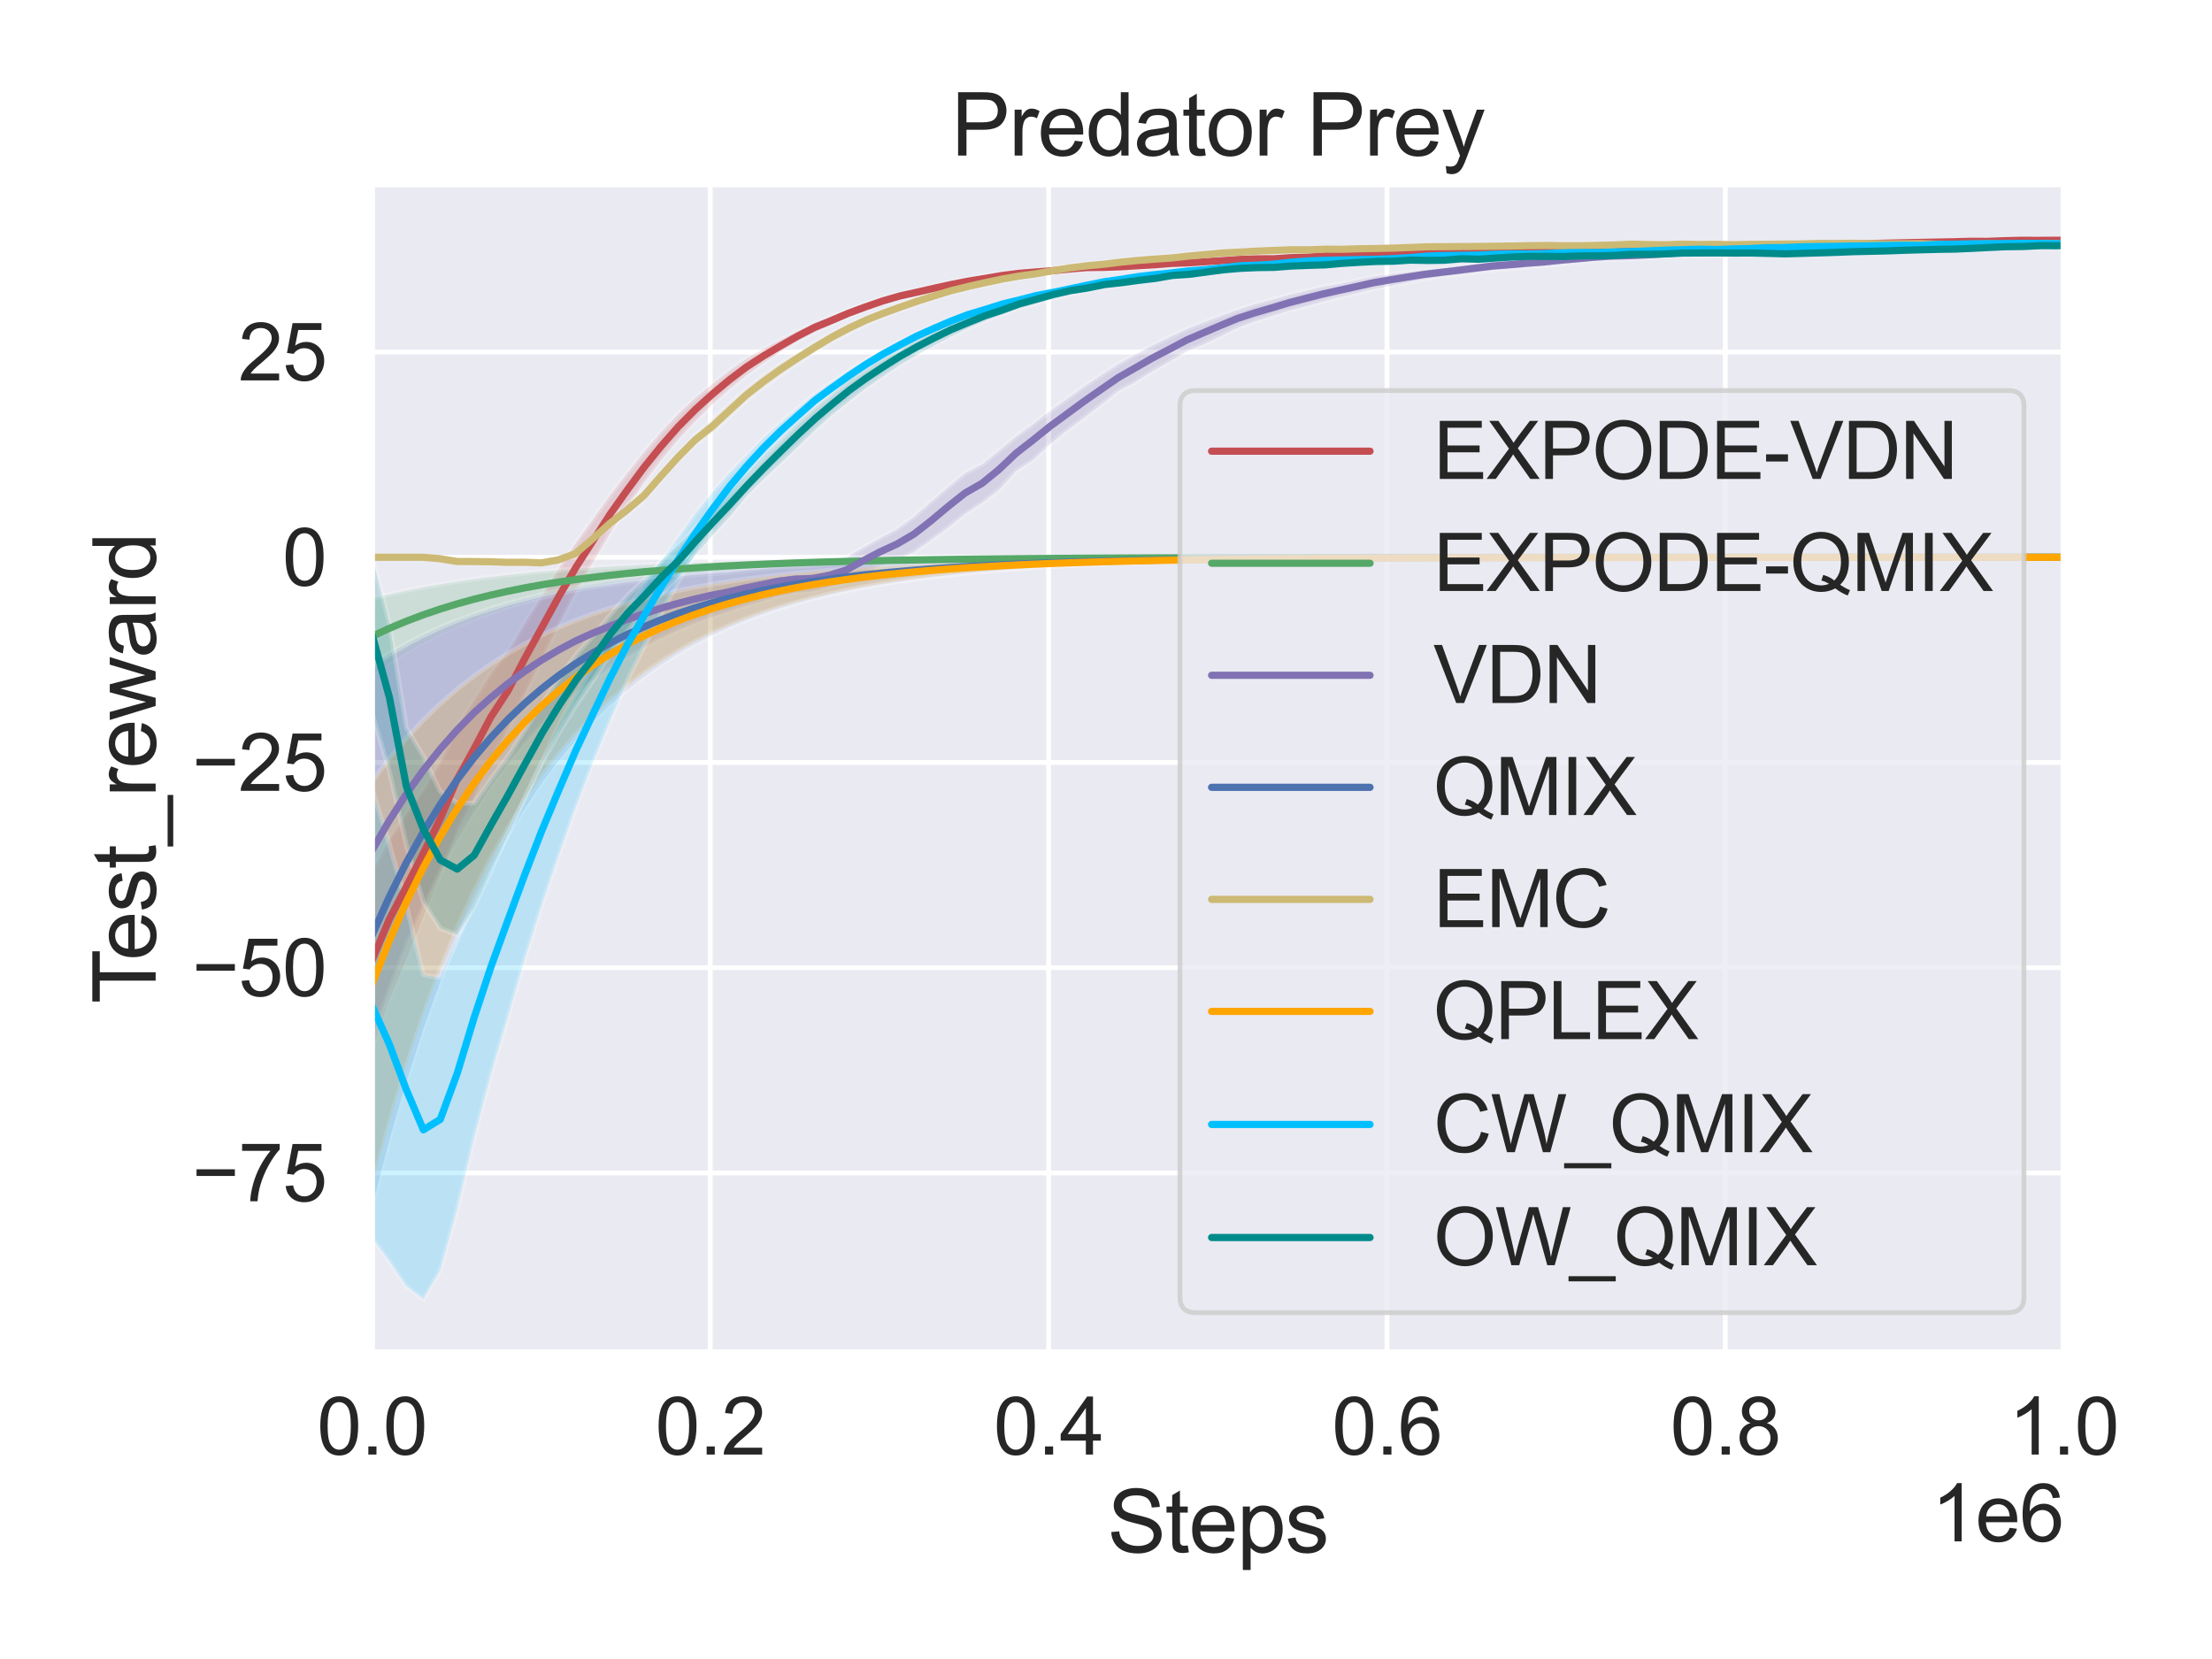 <?xml version="1.0" encoding="utf-8" standalone="no"?>
<!DOCTYPE svg PUBLIC "-//W3C//DTD SVG 1.1//EN"
  "http://www.w3.org/Graphics/SVG/1.1/DTD/svg11.dtd">
<svg xmlns:xlink="http://www.w3.org/1999/xlink" width="460.8pt" height="345.6pt" viewBox="0 0 460.8 345.6" xmlns="http://www.w3.org/2000/svg" version="1.1">
 <defs>
  <style type="text/css">*{stroke-linejoin: round; stroke-linecap: butt}</style>
 </defs>
 <g id="figure_1">
  <g id="patch_1">
   <path d="M 0 345.6 
L 460.8 345.6 
L 460.8 0 
L 0 0 
z
" style="fill: #ffffff"/>
  </g>
  <g id="axes_1">
   <g id="patch_2">
    <path d="M 77.49 281.7 
L 429.885 281.7 
L 429.885 38.4 
L 77.49 38.4 
z
" style="fill: #eaeaf2"/>
   </g>
   <g id="matplotlib.axis_1">
    <g id="xtick_1">
     <g id="line2d_1">
      <path d="M 77.49 281.7 
L 77.49 38.4 
" clip-path="url(#pcc71e78229)" style="fill: none; stroke: #ffffff; stroke-linecap: round"/>
     </g>
     <g id="text_1">
      <!-- 0.0 -->
      <g style="fill: #262626" transform="translate(66.022 303.01) scale(0.165 -0.165)">
       <defs>
        <path id="ArialMT-30" d="M 266 2259 
Q 266 3072 433 3567 
Q 600 4063 929 4331 
Q 1259 4600 1759 4600 
Q 2128 4600 2406 4451 
Q 2684 4303 2865 4023 
Q 3047 3744 3150 3342 
Q 3253 2941 3253 2259 
Q 3253 1453 3087 958 
Q 2922 463 2592 192 
Q 2263 -78 1759 -78 
Q 1097 -78 719 397 
Q 266 969 266 2259 
z
M 844 2259 
Q 844 1131 1108 757 
Q 1372 384 1759 384 
Q 2147 384 2411 759 
Q 2675 1134 2675 2259 
Q 2675 3391 2411 3762 
Q 2147 4134 1753 4134 
Q 1366 4134 1134 3806 
Q 844 3388 844 2259 
z
" transform="scale(0.016)"/>
        <path id="ArialMT-2e" d="M 581 0 
L 581 641 
L 1222 641 
L 1222 0 
L 581 0 
z
" transform="scale(0.016)"/>
       </defs>
       <use xlink:href="#ArialMT-30"/>
       <use xlink:href="#ArialMT-2e" x="55.615"/>
       <use xlink:href="#ArialMT-30" x="83.398"/>
      </g>
     </g>
    </g>
    <g id="xtick_2">
     <g id="line2d_2">
      <path d="M 147.969 281.7 
L 147.969 38.4 
" clip-path="url(#pcc71e78229)" style="fill: none; stroke: #ffffff; stroke-linecap: round"/>
     </g>
     <g id="text_2">
      <!-- 0.2 -->
      <g style="fill: #262626" transform="translate(136.501 303.01) scale(0.165 -0.165)">
       <defs>
        <path id="ArialMT-32" d="M 3222 541 
L 3222 0 
L 194 0 
Q 188 203 259 391 
Q 375 700 629 1000 
Q 884 1300 1366 1694 
Q 2113 2306 2375 2664 
Q 2638 3022 2638 3341 
Q 2638 3675 2398 3904 
Q 2159 4134 1775 4134 
Q 1369 4134 1125 3890 
Q 881 3647 878 3216 
L 300 3275 
Q 359 3922 746 4261 
Q 1134 4600 1788 4600 
Q 2447 4600 2831 4234 
Q 3216 3869 3216 3328 
Q 3216 3053 3103 2787 
Q 2991 2522 2730 2228 
Q 2469 1934 1863 1422 
Q 1356 997 1212 845 
Q 1069 694 975 541 
L 3222 541 
z
" transform="scale(0.016)"/>
       </defs>
       <use xlink:href="#ArialMT-30"/>
       <use xlink:href="#ArialMT-2e" x="55.615"/>
       <use xlink:href="#ArialMT-32" x="83.398"/>
      </g>
     </g>
    </g>
    <g id="xtick_3">
     <g id="line2d_3">
      <path d="M 218.448 281.7 
L 218.448 38.4 
" clip-path="url(#pcc71e78229)" style="fill: none; stroke: #ffffff; stroke-linecap: round"/>
     </g>
     <g id="text_3">
      <!-- 0.4 -->
      <g style="fill: #262626" transform="translate(206.981 303.01) scale(0.165 -0.165)">
       <defs>
        <path id="ArialMT-34" d="M 2069 0 
L 2069 1097 
L 81 1097 
L 81 1613 
L 2172 4581 
L 2631 4581 
L 2631 1613 
L 3250 1613 
L 3250 1097 
L 2631 1097 
L 2631 0 
L 2069 0 
z
M 2069 1613 
L 2069 3678 
L 634 1613 
L 2069 1613 
z
" transform="scale(0.016)"/>
       </defs>
       <use xlink:href="#ArialMT-30"/>
       <use xlink:href="#ArialMT-2e" x="55.615"/>
       <use xlink:href="#ArialMT-34" x="83.398"/>
      </g>
     </g>
    </g>
    <g id="xtick_4">
     <g id="line2d_4">
      <path d="M 288.927 281.7 
L 288.927 38.4 
" clip-path="url(#pcc71e78229)" style="fill: none; stroke: #ffffff; stroke-linecap: round"/>
     </g>
     <g id="text_4">
      <!-- 0.6 -->
      <g style="fill: #262626" transform="translate(277.459 303.01) scale(0.165 -0.165)">
       <defs>
        <path id="ArialMT-36" d="M 3184 3459 
L 2625 3416 
Q 2550 3747 2413 3897 
Q 2184 4138 1850 4138 
Q 1581 4138 1378 3988 
Q 1113 3794 959 3422 
Q 806 3050 800 2363 
Q 1003 2672 1297 2822 
Q 1591 2972 1913 2972 
Q 2475 2972 2870 2558 
Q 3266 2144 3266 1488 
Q 3266 1056 3080 686 
Q 2894 316 2569 119 
Q 2244 -78 1831 -78 
Q 1128 -78 684 439 
Q 241 956 241 2144 
Q 241 3472 731 4075 
Q 1159 4600 1884 4600 
Q 2425 4600 2770 4297 
Q 3116 3994 3184 3459 
z
M 888 1484 
Q 888 1194 1011 928 
Q 1134 663 1356 523 
Q 1578 384 1822 384 
Q 2178 384 2434 671 
Q 2691 959 2691 1453 
Q 2691 1928 2437 2201 
Q 2184 2475 1800 2475 
Q 1419 2475 1153 2201 
Q 888 1928 888 1484 
z
" transform="scale(0.016)"/>
       </defs>
       <use xlink:href="#ArialMT-30"/>
       <use xlink:href="#ArialMT-2e" x="55.615"/>
       <use xlink:href="#ArialMT-36" x="83.398"/>
      </g>
     </g>
    </g>
    <g id="xtick_5">
     <g id="line2d_5">
      <path d="M 359.406 281.7 
L 359.406 38.4 
" clip-path="url(#pcc71e78229)" style="fill: none; stroke: #ffffff; stroke-linecap: round"/>
     </g>
     <g id="text_5">
      <!-- 0.8 -->
      <g style="fill: #262626" transform="translate(347.938 303.01) scale(0.165 -0.165)">
       <defs>
        <path id="ArialMT-38" d="M 1131 2484 
Q 781 2613 612 2850 
Q 444 3088 444 3419 
Q 444 3919 803 4259 
Q 1163 4600 1759 4600 
Q 2359 4600 2725 4251 
Q 3091 3903 3091 3403 
Q 3091 3084 2923 2848 
Q 2756 2613 2416 2484 
Q 2838 2347 3058 2040 
Q 3278 1734 3278 1309 
Q 3278 722 2862 322 
Q 2447 -78 1769 -78 
Q 1091 -78 675 323 
Q 259 725 259 1325 
Q 259 1772 486 2073 
Q 713 2375 1131 2484 
z
M 1019 3438 
Q 1019 3113 1228 2906 
Q 1438 2700 1772 2700 
Q 2097 2700 2305 2904 
Q 2513 3109 2513 3406 
Q 2513 3716 2298 3927 
Q 2084 4138 1766 4138 
Q 1444 4138 1231 3931 
Q 1019 3725 1019 3438 
z
M 838 1322 
Q 838 1081 952 856 
Q 1066 631 1291 507 
Q 1516 384 1775 384 
Q 2178 384 2440 643 
Q 2703 903 2703 1303 
Q 2703 1709 2433 1975 
Q 2163 2241 1756 2241 
Q 1359 2241 1098 1978 
Q 838 1716 838 1322 
z
" transform="scale(0.016)"/>
       </defs>
       <use xlink:href="#ArialMT-30"/>
       <use xlink:href="#ArialMT-2e" x="55.615"/>
       <use xlink:href="#ArialMT-38" x="83.398"/>
      </g>
     </g>
    </g>
    <g id="xtick_6">
     <g id="line2d_6">
      <path d="M 429.885 281.7 
L 429.885 38.4 
" clip-path="url(#pcc71e78229)" style="fill: none; stroke: #ffffff; stroke-linecap: round"/>
     </g>
     <g id="text_6">
      <!-- 1.0 -->
      <g style="fill: #262626" transform="translate(418.418 303.01) scale(0.165 -0.165)">
       <defs>
        <path id="ArialMT-31" d="M 2384 0 
L 1822 0 
L 1822 3584 
Q 1619 3391 1289 3197 
Q 959 3003 697 2906 
L 697 3450 
Q 1169 3672 1522 3987 
Q 1875 4303 2022 4600 
L 2384 4600 
L 2384 0 
z
" transform="scale(0.016)"/>
       </defs>
       <use xlink:href="#ArialMT-31"/>
       <use xlink:href="#ArialMT-2e" x="55.615"/>
       <use xlink:href="#ArialMT-30" x="83.398"/>
      </g>
     </g>
    </g>
    <g id="text_7">
     <!-- Steps -->
     <g style="fill: #262626" transform="translate(230.674 323.393) scale(0.18 -0.18)">
      <defs>
       <path id="ArialMT-53" d="M 288 1472 
L 859 1522 
Q 900 1178 1048 958 
Q 1197 738 1509 602 
Q 1822 466 2213 466 
Q 2559 466 2825 569 
Q 3091 672 3220 851 
Q 3350 1031 3350 1244 
Q 3350 1459 3225 1620 
Q 3100 1781 2813 1891 
Q 2628 1963 1997 2114 
Q 1366 2266 1113 2400 
Q 784 2572 623 2826 
Q 463 3081 463 3397 
Q 463 3744 659 4045 
Q 856 4347 1234 4503 
Q 1613 4659 2075 4659 
Q 2584 4659 2973 4495 
Q 3363 4331 3572 4012 
Q 3781 3694 3797 3291 
L 3216 3247 
Q 3169 3681 2898 3903 
Q 2628 4125 2100 4125 
Q 1550 4125 1298 3923 
Q 1047 3722 1047 3438 
Q 1047 3191 1225 3031 
Q 1400 2872 2139 2705 
Q 2878 2538 3153 2413 
Q 3553 2228 3743 1945 
Q 3934 1663 3934 1294 
Q 3934 928 3725 604 
Q 3516 281 3123 101 
Q 2731 -78 2241 -78 
Q 1619 -78 1198 103 
Q 778 284 539 648 
Q 300 1013 288 1472 
z
" transform="scale(0.016)"/>
       <path id="ArialMT-74" d="M 1650 503 
L 1731 6 
Q 1494 -44 1306 -44 
Q 1000 -44 831 53 
Q 663 150 594 308 
Q 525 466 525 972 
L 525 2881 
L 113 2881 
L 113 3319 
L 525 3319 
L 525 4141 
L 1084 4478 
L 1084 3319 
L 1650 3319 
L 1650 2881 
L 1084 2881 
L 1084 941 
Q 1084 700 1114 631 
Q 1144 563 1211 522 
Q 1278 481 1403 481 
Q 1497 481 1650 503 
z
" transform="scale(0.016)"/>
       <path id="ArialMT-65" d="M 2694 1069 
L 3275 997 
Q 3138 488 2766 206 
Q 2394 -75 1816 -75 
Q 1088 -75 661 373 
Q 234 822 234 1631 
Q 234 2469 665 2931 
Q 1097 3394 1784 3394 
Q 2450 3394 2872 2941 
Q 3294 2488 3294 1666 
Q 3294 1616 3291 1516 
L 816 1516 
Q 847 969 1125 678 
Q 1403 388 1819 388 
Q 2128 388 2347 550 
Q 2566 713 2694 1069 
z
M 847 1978 
L 2700 1978 
Q 2663 2397 2488 2606 
Q 2219 2931 1791 2931 
Q 1403 2931 1139 2672 
Q 875 2413 847 1978 
z
" transform="scale(0.016)"/>
       <path id="ArialMT-70" d="M 422 -1272 
L 422 3319 
L 934 3319 
L 934 2888 
Q 1116 3141 1344 3267 
Q 1572 3394 1897 3394 
Q 2322 3394 2647 3175 
Q 2972 2956 3137 2557 
Q 3303 2159 3303 1684 
Q 3303 1175 3120 767 
Q 2938 359 2589 142 
Q 2241 -75 1856 -75 
Q 1575 -75 1351 44 
Q 1128 163 984 344 
L 984 -1272 
L 422 -1272 
z
M 931 1641 
Q 931 1000 1190 694 
Q 1450 388 1819 388 
Q 2194 388 2461 705 
Q 2728 1022 2728 1688 
Q 2728 2322 2467 2637 
Q 2206 2953 1844 2953 
Q 1484 2953 1207 2617 
Q 931 2281 931 1641 
z
" transform="scale(0.016)"/>
       <path id="ArialMT-73" d="M 197 991 
L 753 1078 
Q 800 744 1014 566 
Q 1228 388 1613 388 
Q 2000 388 2187 545 
Q 2375 703 2375 916 
Q 2375 1106 2209 1216 
Q 2094 1291 1634 1406 
Q 1016 1563 777 1677 
Q 538 1791 414 1992 
Q 291 2194 291 2438 
Q 291 2659 392 2848 
Q 494 3038 669 3163 
Q 800 3259 1026 3326 
Q 1253 3394 1513 3394 
Q 1903 3394 2198 3281 
Q 2494 3169 2634 2976 
Q 2775 2784 2828 2463 
L 2278 2388 
Q 2241 2644 2061 2787 
Q 1881 2931 1553 2931 
Q 1166 2931 1000 2803 
Q 834 2675 834 2503 
Q 834 2394 903 2306 
Q 972 2216 1119 2156 
Q 1203 2125 1616 2013 
Q 2213 1853 2448 1751 
Q 2684 1650 2818 1456 
Q 2953 1263 2953 975 
Q 2953 694 2789 445 
Q 2625 197 2315 61 
Q 2006 -75 1616 -75 
Q 969 -75 630 194 
Q 291 463 197 991 
z
" transform="scale(0.016)"/>
      </defs>
      <use xlink:href="#ArialMT-53"/>
      <use xlink:href="#ArialMT-74" x="66.699"/>
      <use xlink:href="#ArialMT-65" x="94.482"/>
      <use xlink:href="#ArialMT-70" x="150.098"/>
      <use xlink:href="#ArialMT-73" x="205.713"/>
     </g>
    </g>
    <g id="text_8">
     <!-- 1e6 -->
     <g style="fill: #262626" transform="translate(402.358 321.1) scale(0.165 -0.165)">
      <use xlink:href="#ArialMT-31"/>
      <use xlink:href="#ArialMT-65" x="55.615"/>
      <use xlink:href="#ArialMT-36" x="111.23"/>
     </g>
    </g>
   </g>
   <g id="matplotlib.axis_2">
    <g id="ytick_1">
     <g id="line2d_7">
      <path d="M 77.49 244.34 
L 429.885 244.34 
" clip-path="url(#pcc71e78229)" style="fill: none; stroke: #ffffff; stroke-linecap: round"/>
     </g>
     <g id="text_9">
      <!-- −75 -->
      <g style="fill: #262626" transform="translate(40.002 250.245) scale(0.165 -0.165)">
       <defs>
        <path id="ArialMT-2212" d="M 3381 1997 
L 356 1997 
L 356 2522 
L 3381 2522 
L 3381 1997 
z
" transform="scale(0.016)"/>
        <path id="ArialMT-37" d="M 303 3981 
L 303 4522 
L 3269 4522 
L 3269 4084 
Q 2831 3619 2401 2847 
Q 1972 2075 1738 1259 
Q 1569 684 1522 0 
L 944 0 
Q 953 541 1156 1306 
Q 1359 2072 1739 2783 
Q 2119 3494 2547 3981 
L 303 3981 
z
" transform="scale(0.016)"/>
        <path id="ArialMT-35" d="M 266 1200 
L 856 1250 
Q 922 819 1161 601 
Q 1400 384 1738 384 
Q 2144 384 2425 690 
Q 2706 997 2706 1503 
Q 2706 1984 2436 2262 
Q 2166 2541 1728 2541 
Q 1456 2541 1237 2417 
Q 1019 2294 894 2097 
L 366 2166 
L 809 4519 
L 3088 4519 
L 3088 3981 
L 1259 3981 
L 1013 2750 
Q 1425 3038 1878 3038 
Q 2478 3038 2890 2622 
Q 3303 2206 3303 1553 
Q 3303 931 2941 478 
Q 2500 -78 1738 -78 
Q 1113 -78 717 272 
Q 322 622 266 1200 
z
" transform="scale(0.016)"/>
       </defs>
       <use xlink:href="#ArialMT-2212"/>
       <use xlink:href="#ArialMT-37" x="58.398"/>
       <use xlink:href="#ArialMT-35" x="114.014"/>
      </g>
     </g>
    </g>
    <g id="ytick_2">
     <g id="line2d_8">
      <path d="M 77.49 201.59 
L 429.885 201.59 
" clip-path="url(#pcc71e78229)" style="fill: none; stroke: #ffffff; stroke-linecap: round"/>
     </g>
     <g id="text_10">
      <!-- −50 -->
      <g style="fill: #262626" transform="translate(40.002 207.495) scale(0.165 -0.165)">
       <use xlink:href="#ArialMT-2212"/>
       <use xlink:href="#ArialMT-35" x="58.398"/>
       <use xlink:href="#ArialMT-30" x="114.014"/>
      </g>
     </g>
    </g>
    <g id="ytick_3">
     <g id="line2d_9">
      <path d="M 77.49 158.84 
L 429.885 158.84 
" clip-path="url(#pcc71e78229)" style="fill: none; stroke: #ffffff; stroke-linecap: round"/>
     </g>
     <g id="text_11">
      <!-- −25 -->
      <g style="fill: #262626" transform="translate(40.002 164.745) scale(0.165 -0.165)">
       <use xlink:href="#ArialMT-2212"/>
       <use xlink:href="#ArialMT-32" x="58.398"/>
       <use xlink:href="#ArialMT-35" x="114.014"/>
      </g>
     </g>
    </g>
    <g id="ytick_4">
     <g id="line2d_10">
      <path d="M 77.49 116.09 
L 429.885 116.09 
" clip-path="url(#pcc71e78229)" style="fill: none; stroke: #ffffff; stroke-linecap: round"/>
     </g>
     <g id="text_12">
      <!-- 0 -->
      <g style="fill: #262626" transform="translate(58.814 121.995) scale(0.165 -0.165)">
       <use xlink:href="#ArialMT-30"/>
      </g>
     </g>
    </g>
    <g id="ytick_5">
     <g id="line2d_11">
      <path d="M 77.49 73.34 
L 429.885 73.34 
" clip-path="url(#pcc71e78229)" style="fill: none; stroke: #ffffff; stroke-linecap: round"/>
     </g>
     <g id="text_13">
      <!-- 25 -->
      <g style="fill: #262626" transform="translate(49.639 79.246) scale(0.165 -0.165)">
       <use xlink:href="#ArialMT-32"/>
       <use xlink:href="#ArialMT-35" x="55.615"/>
      </g>
     </g>
    </g>
    <g id="text_14">
     <!-- Test_reward -->
     <g style="fill: #262626" transform="translate(32.424 209.063) rotate(-90) scale(0.18 -0.18)">
      <defs>
       <path id="ArialMT-54" d="M 1659 0 
L 1659 4041 
L 150 4041 
L 150 4581 
L 3781 4581 
L 3781 4041 
L 2266 4041 
L 2266 0 
L 1659 0 
z
" transform="scale(0.016)"/>
       <path id="ArialMT-5f" d="M -97 -1272 
L -97 -866 
L 3631 -866 
L 3631 -1272 
L -97 -1272 
z
" transform="scale(0.016)"/>
       <path id="ArialMT-72" d="M 416 0 
L 416 3319 
L 922 3319 
L 922 2816 
Q 1116 3169 1280 3281 
Q 1444 3394 1641 3394 
Q 1925 3394 2219 3213 
L 2025 2691 
Q 1819 2813 1613 2813 
Q 1428 2813 1281 2702 
Q 1134 2591 1072 2394 
Q 978 2094 978 1738 
L 978 0 
L 416 0 
z
" transform="scale(0.016)"/>
       <path id="ArialMT-77" d="M 1034 0 
L 19 3319 
L 600 3319 
L 1128 1403 
L 1325 691 
Q 1338 744 1497 1375 
L 2025 3319 
L 2603 3319 
L 3100 1394 
L 3266 759 
L 3456 1400 
L 4025 3319 
L 4572 3319 
L 3534 0 
L 2950 0 
L 2422 1988 
L 2294 2553 
L 1622 0 
L 1034 0 
z
" transform="scale(0.016)"/>
       <path id="ArialMT-61" d="M 2588 409 
Q 2275 144 1986 34 
Q 1697 -75 1366 -75 
Q 819 -75 525 192 
Q 231 459 231 875 
Q 231 1119 342 1320 
Q 453 1522 633 1644 
Q 813 1766 1038 1828 
Q 1203 1872 1538 1913 
Q 2219 1994 2541 2106 
Q 2544 2222 2544 2253 
Q 2544 2597 2384 2738 
Q 2169 2928 1744 2928 
Q 1347 2928 1158 2789 
Q 969 2650 878 2297 
L 328 2372 
Q 403 2725 575 2942 
Q 747 3159 1072 3276 
Q 1397 3394 1825 3394 
Q 2250 3394 2515 3294 
Q 2781 3194 2906 3042 
Q 3031 2891 3081 2659 
Q 3109 2516 3109 2141 
L 3109 1391 
Q 3109 606 3145 398 
Q 3181 191 3288 0 
L 2700 0 
Q 2613 175 2588 409 
z
M 2541 1666 
Q 2234 1541 1622 1453 
Q 1275 1403 1131 1340 
Q 988 1278 909 1158 
Q 831 1038 831 891 
Q 831 666 1001 516 
Q 1172 366 1500 366 
Q 1825 366 2078 508 
Q 2331 650 2450 897 
Q 2541 1088 2541 1459 
L 2541 1666 
z
" transform="scale(0.016)"/>
       <path id="ArialMT-64" d="M 2575 0 
L 2575 419 
Q 2259 -75 1647 -75 
Q 1250 -75 917 144 
Q 584 363 401 755 
Q 219 1147 219 1656 
Q 219 2153 384 2558 
Q 550 2963 881 3178 
Q 1213 3394 1622 3394 
Q 1922 3394 2156 3267 
Q 2391 3141 2538 2938 
L 2538 4581 
L 3097 4581 
L 3097 0 
L 2575 0 
z
M 797 1656 
Q 797 1019 1065 703 
Q 1334 388 1700 388 
Q 2069 388 2326 689 
Q 2584 991 2584 1609 
Q 2584 2291 2321 2609 
Q 2059 2928 1675 2928 
Q 1300 2928 1048 2622 
Q 797 2316 797 1656 
z
" transform="scale(0.016)"/>
      </defs>
      <use xlink:href="#ArialMT-54"/>
      <use xlink:href="#ArialMT-65" x="49.959"/>
      <use xlink:href="#ArialMT-73" x="105.574"/>
      <use xlink:href="#ArialMT-74" x="155.574"/>
      <use xlink:href="#ArialMT-5f" x="183.357"/>
      <use xlink:href="#ArialMT-72" x="238.973"/>
      <use xlink:href="#ArialMT-65" x="272.273"/>
      <use xlink:href="#ArialMT-77" x="327.889"/>
      <use xlink:href="#ArialMT-61" x="400.105"/>
      <use xlink:href="#ArialMT-72" x="455.721"/>
      <use xlink:href="#ArialMT-64" x="489.021"/>
     </g>
    </g>
   </g>
   <g id="PolyCollection_1">
    <defs>
     <path id="md12a850a0c" d="M 77.56 -164.188 
L 77.56 -127.167 
L 81.084 -137.401 
L 84.608 -145.616 
L 88.132 -154.548 
L 91.656 -163.191 
L 95.18 -172.234 
L 98.704 -179.428 
L 102.228 -187.074 
L 105.809 -193.682 
L 109.371 -201.158 
L 112.95 -208.512 
L 116.497 -215.622 
L 120.04 -222.462 
L 123.622 -228.591 
L 127.149 -234.655 
L 130.693 -240.075 
L 134.219 -245.153 
L 137.752 -249.796 
L 141.281 -254.042 
L 144.87 -257.91 
L 148.396 -261.395 
L 151.925 -264.538 
L 155.483 -267.423 
L 159.016 -269.993 
L 162.609 -272.31 
L 166.137 -274.545 
L 169.699 -276.369 
L 173.228 -277.963 
L 176.767 -279.586 
L 180.305 -280.917 
L 183.898 -282.293 
L 187.453 -283.371 
L 191.012 -284.133 
L 194.567 -284.947 
L 198.094 -285.807 
L 201.652 -286.423 
L 205.199 -286.978 
L 208.741 -287.656 
L 212.271 -288.241 
L 215.828 -288.496 
L 219.377 -288.898 
L 222.903 -289.173 
L 226.433 -289.421 
L 229.992 -289.361 
L 233.531 -289.424 
L 237.064 -289.695 
L 240.597 -289.878 
L 244.144 -290.194 
L 247.713 -290.322 
L 251.24 -290.529 
L 254.768 -290.796 
L 258.305 -291.035 
L 261.856 -291.136 
L 265.386 -291.19 
L 268.923 -291.465 
L 272.449 -291.537 
L 275.991 -291.862 
L 279.54 -292.059 
L 283.076 -292.229 
L 286.6 -292.36 
L 290.141 -292.478 
L 293.681 -292.553 
L 297.225 -292.745 
L 300.756 -293.034 
L 304.308 -293.085 
L 307.844 -293.101 
L 311.368 -293.221 
L 314.92 -293.24 
L 318.449 -293.28 
L 321.983 -293.413 
L 325.518 -293.447 
L 329.044 -293.542 
L 332.576 -293.47 
L 336.113 -293.581 
L 339.653 -293.647 
L 343.241 -293.778 
L 346.774 -293.857 
L 350.308 -293.883 
L 353.869 -293.803 
L 357.399 -293.983 
L 360.928 -294.085 
L 364.46 -294.108 
L 368.001 -294.086 
L 371.525 -294.178 
L 375.07 -294.236 
L 378.599 -294.254 
L 382.139 -294.311 
L 385.676 -294.405 
L 389.208 -294.507 
L 392.733 -294.568 
L 396.26 -294.697 
L 399.795 -294.794 
L 403.324 -294.899 
L 406.879 -294.988 
L 410.421 -295.094 
L 413.953 -295.057 
L 417.476 -295.198 
L 421.008 -295.277 
L 424.54 -295.237 
L 428.07 -295.286 
L 431.606 -295.305 
L 435.131 -295.253 
L 438.656 -295.224 
L 442.234 -295.296 
L 445.758 -295.395 
L 449.285 -295.497 
L 452.82 -295.545 
L 456.352 -295.625 
L 459.882 -295.704 
L 463.41 -295.719 
L 463.41 -296.141 
L 463.41 -296.141 
L 459.882 -296.106 
L 456.352 -296.1 
L 452.82 -296.018 
L 449.285 -295.967 
L 445.758 -295.926 
L 442.234 -295.877 
L 438.656 -295.813 
L 435.131 -295.822 
L 431.606 -295.832 
L 428.07 -295.815 
L 424.54 -295.808 
L 421.008 -295.806 
L 417.476 -295.71 
L 413.953 -295.579 
L 410.421 -295.576 
L 406.879 -295.481 
L 403.324 -295.441 
L 399.795 -295.414 
L 396.26 -295.346 
L 392.733 -295.308 
L 389.208 -295.236 
L 385.676 -295.187 
L 382.139 -295.102 
L 378.599 -294.971 
L 375.07 -294.954 
L 371.525 -294.981 
L 368.001 -294.891 
L 364.46 -294.916 
L 360.928 -294.838 
L 357.399 -294.752 
L 353.869 -294.638 
L 350.308 -294.739 
L 346.774 -294.666 
L 343.241 -294.545 
L 339.653 -294.501 
L 336.113 -294.445 
L 332.576 -294.284 
L 329.044 -294.248 
L 325.518 -294.25 
L 321.983 -294.177 
L 318.449 -294.111 
L 314.92 -293.991 
L 311.368 -293.85 
L 307.844 -293.708 
L 304.308 -293.729 
L 300.756 -293.69 
L 297.225 -293.481 
L 293.681 -293.359 
L 290.141 -293.271 
L 286.6 -293.164 
L 283.076 -293.057 
L 279.54 -292.921 
L 275.991 -292.75 
L 272.449 -292.524 
L 268.923 -292.4 
L 265.386 -292.164 
L 261.856 -292.224 
L 258.305 -292.09 
L 254.768 -291.795 
L 251.24 -291.648 
L 247.713 -291.384 
L 244.144 -291.255 
L 240.597 -291.019 
L 237.064 -290.805 
L 233.531 -290.657 
L 229.992 -290.444 
L 226.433 -290.454 
L 222.903 -290.089 
L 219.377 -289.66 
L 215.828 -289.405 
L 212.271 -289.079 
L 208.741 -288.758 
L 205.199 -288.221 
L 201.652 -287.614 
L 198.094 -286.832 
L 194.567 -286.147 
L 191.012 -285.3 
L 187.453 -284.517 
L 183.898 -283.518 
L 180.305 -282.36 
L 176.767 -281.093 
L 173.228 -279.695 
L 169.699 -278.303 
L 166.137 -276.585 
L 162.609 -274.8 
L 159.016 -272.874 
L 155.483 -270.843 
L 151.925 -268.368 
L 148.396 -265.604 
L 144.87 -262.717 
L 141.281 -259.349 
L 137.752 -255.591 
L 134.219 -251.488 
L 130.693 -247.037 
L 127.149 -242.477 
L 123.622 -237.568 
L 120.04 -232.606 
L 116.497 -227.35 
L 112.95 -221.514 
L 109.371 -215.862 
L 105.809 -209.885 
L 102.228 -205.301 
L 98.704 -199.605 
L 95.18 -194.054 
L 91.656 -186.657 
L 88.132 -180.889 
L 84.608 -176.005 
L 81.084 -170.72 
L 77.56 -164.188 
z
" style="stroke: #ffffff; stroke-opacity: 0.2"/>
    </defs>
    <g clip-path="url(#pcc71e78229)">
     <use xlink:href="#md12a850a0c" x="0" y="345.6" style="fill: #c44e52; fill-opacity: 0.2; stroke: #ffffff; stroke-opacity: 0.2"/>
    </g>
   </g>
   <g id="PolyCollection_2">
    <defs>
     <path id="mabcbce7b86" d="M 77.56 -220.917 
L 77.56 -205.185 
L 81.084 -207.618 
L 84.608 -209.807 
L 88.132 -211.777 
L 91.656 -213.55 
L 95.18 -215.146 
L 98.704 -216.583 
L 102.228 -217.875 
L 105.752 -219.039 
L 109.276 -220.086 
L 112.8 -221.028 
L 116.324 -221.876 
L 119.848 -222.64 
L 123.372 -223.327 
L 126.896 -223.945 
L 130.42 -224.502 
L 133.944 -225.002 
L 137.468 -225.453 
L 140.992 -225.859 
L 144.516 -226.224 
L 148.039 -226.552 
L 151.563 -226.848 
L 155.087 -227.114 
L 158.611 -227.354 
L 162.135 -227.57 
L 165.659 -227.764 
L 169.183 -227.938 
L 172.707 -228.095 
L 176.231 -228.237 
L 179.755 -228.364 
L 183.279 -228.479 
L 186.803 -228.582 
L 190.327 -228.675 
L 193.851 -228.758 
L 197.375 -228.833 
L 200.899 -228.901 
L 204.423 -228.962 
L 207.947 -229.017 
L 211.471 -229.066 
L 214.995 -229.11 
L 218.518 -229.15 
L 222.042 -229.186 
L 225.566 -229.219 
L 229.09 -229.248 
L 232.614 -229.274 
L 236.138 -229.298 
L 239.662 -229.319 
L 243.186 -229.338 
L 246.71 -229.355 
L 250.234 -229.371 
L 253.758 -229.384 
L 257.282 -229.397 
L 260.806 -229.408 
L 264.33 -229.418 
L 267.854 -229.428 
L 271.378 -229.436 
L 274.902 -229.443 
L 278.426 -229.45 
L 281.95 -229.456 
L 285.474 -229.461 
L 288.997 -229.466 
L 292.521 -229.47 
L 296.045 -229.474 
L 299.569 -229.478 
L 303.093 -229.481 
L 306.617 -229.484 
L 310.141 -229.487 
L 313.665 -229.489 
L 317.189 -229.491 
L 320.713 -229.493 
L 324.237 -229.495 
L 327.761 -229.496 
L 331.285 -229.497 
L 334.809 -229.499 
L 338.333 -229.5 
L 341.857 -229.501 
L 345.381 -229.502 
L 348.905 -229.503 
L 352.429 -229.503 
L 355.953 -229.504 
L 359.476 -229.504 
L 363 -229.505 
L 366.524 -229.506 
L 370.048 -229.506 
L 373.572 -229.506 
L 377.096 -229.507 
L 380.62 -229.507 
L 384.144 -229.507 
L 387.668 -229.508 
L 391.192 -229.508 
L 394.716 -229.508 
L 398.24 -229.508 
L 401.764 -229.508 
L 405.288 -229.508 
L 408.812 -229.509 
L 412.336 -229.509 
L 415.86 -229.509 
L 419.384 -229.509 
L 422.908 -229.509 
L 426.432 -229.509 
L 429.955 -229.509 
L 433.479 -229.509 
L 437.003 -229.509 
L 440.527 -229.509 
L 444.051 -229.509 
L 447.575 -229.509 
L 451.099 -229.509 
L 454.623 -229.51 
L 458.147 -229.51 
L 461.671 -229.51 
L 465.195 -229.51 
L 465.195 -229.51 
L 465.195 -229.51 
L 461.671 -229.51 
L 458.147 -229.51 
L 454.623 -229.51 
L 451.099 -229.51 
L 447.575 -229.51 
L 444.051 -229.51 
L 440.527 -229.51 
L 437.003 -229.51 
L 433.479 -229.51 
L 429.955 -229.51 
L 426.432 -229.51 
L 422.908 -229.51 
L 419.384 -229.509 
L 415.86 -229.509 
L 412.336 -229.509 
L 408.812 -229.509 
L 405.288 -229.509 
L 401.764 -229.509 
L 398.24 -229.509 
L 394.716 -229.509 
L 391.192 -229.509 
L 387.668 -229.509 
L 384.144 -229.509 
L 380.62 -229.509 
L 377.096 -229.509 
L 373.572 -229.509 
L 370.048 -229.508 
L 366.524 -229.508 
L 363 -229.508 
L 359.476 -229.508 
L 355.953 -229.508 
L 352.429 -229.507 
L 348.905 -229.507 
L 345.381 -229.507 
L 341.857 -229.507 
L 338.333 -229.506 
L 334.809 -229.506 
L 331.285 -229.505 
L 327.761 -229.505 
L 324.237 -229.504 
L 320.713 -229.504 
L 317.189 -229.503 
L 313.665 -229.502 
L 310.141 -229.502 
L 306.617 -229.501 
L 303.093 -229.5 
L 299.569 -229.499 
L 296.045 -229.497 
L 292.521 -229.496 
L 288.997 -229.494 
L 285.474 -229.493 
L 281.95 -229.491 
L 278.426 -229.489 
L 274.902 -229.486 
L 271.378 -229.484 
L 267.854 -229.481 
L 264.33 -229.478 
L 260.806 -229.474 
L 257.282 -229.47 
L 253.758 -229.466 
L 250.234 -229.461 
L 246.71 -229.455 
L 243.186 -229.449 
L 239.662 -229.442 
L 236.138 -229.435 
L 232.614 -229.426 
L 229.09 -229.417 
L 225.566 -229.407 
L 222.042 -229.396 
L 218.518 -229.383 
L 214.995 -229.369 
L 211.471 -229.353 
L 207.947 -229.336 
L 204.423 -229.316 
L 200.899 -229.295 
L 197.375 -229.271 
L 193.851 -229.244 
L 190.327 -229.215 
L 186.803 -229.182 
L 183.279 -229.146 
L 179.755 -229.105 
L 176.231 -229.06 
L 172.707 -229.01 
L 169.183 -228.955 
L 165.659 -228.893 
L 162.135 -228.824 
L 158.611 -228.748 
L 155.087 -228.664 
L 151.563 -228.57 
L 148.039 -228.465 
L 144.516 -228.349 
L 140.992 -228.22 
L 137.468 -228.077 
L 133.944 -227.918 
L 130.42 -227.741 
L 126.896 -227.544 
L 123.372 -227.326 
L 119.848 -227.083 
L 116.324 -226.813 
L 112.8 -226.514 
L 109.276 -226.181 
L 105.752 -225.811 
L 102.228 -225.4 
L 98.704 -224.943 
L 95.18 -224.436 
L 91.656 -223.872 
L 88.132 -223.246 
L 84.608 -222.55 
L 81.084 -221.776 
L 77.56 -220.917 
z
" style="stroke: #ffffff; stroke-opacity: 0.2"/>
    </defs>
    <g clip-path="url(#pcc71e78229)">
     <use xlink:href="#mabcbce7b86" x="0" y="345.6" style="fill: #55a868; fill-opacity: 0.2; stroke: #ffffff; stroke-opacity: 0.2"/>
    </g>
   </g>
   <g id="PolyCollection_3">
    <defs>
     <path id="m6622ee4732" d="M 77.56 -206.254 
L 77.56 -129.603 
L 81.084 -139.594 
L 84.608 -148.586 
L 88.132 -156.678 
L 91.656 -163.936 
L 95.18 -170.489 
L 98.704 -176.391 
L 102.228 -181.703 
L 105.752 -186.471 
L 109.276 -190.775 
L 112.8 -194.618 
L 116.324 -198.086 
L 119.848 -201.203 
L 123.372 -203.862 
L 126.896 -206.381 
L 130.42 -208.604 
L 133.944 -210.648 
L 137.468 -212.504 
L 140.992 -214.158 
L 144.516 -215.646 
L 148.039 -217.002 
L 151.563 -218.123 
L 155.087 -219.336 
L 158.611 -220.349 
L 162.135 -221.427 
L 165.659 -222.15 
L 169.183 -222.421 
L 172.707 -223.348 
L 176.231 -224.266 
L 179.755 -225.731 
L 183.279 -227.661 
L 186.862 -229.056 
L 190.386 -230.564 
L 193.91 -233.1 
L 197.492 -235.671 
L 201.036 -238.541 
L 204.594 -240.84 
L 208.128 -243.571 
L 211.664 -247.476 
L 215.233 -249.802 
L 218.769 -253.078 
L 222.297 -255.946 
L 225.878 -258.602 
L 229.415 -261.318 
L 232.948 -264.132 
L 236.522 -266.027 
L 240.07 -268.27 
L 243.644 -270.285 
L 247.234 -272.428 
L 250.766 -273.887 
L 254.296 -275.567 
L 257.833 -277.335 
L 261.412 -278.644 
L 264.943 -279.788 
L 268.474 -280.898 
L 272.007 -281.812 
L 275.539 -282.786 
L 279.08 -283.736 
L 282.611 -284.538 
L 286.143 -285.409 
L 289.701 -286.084 
L 293.238 -286.786 
L 296.764 -287.509 
L 300.334 -288.043 
L 303.882 -288.411 
L 307.427 -288.917 
L 310.978 -289.318 
L 314.507 -289.631 
L 318.036 -289.938 
L 321.57 -290.226 
L 325.103 -290.588 
L 328.632 -290.951 
L 332.178 -291.279 
L 335.772 -291.553 
L 339.3 -291.653 
L 342.824 -291.804 
L 346.355 -292.017 
L 349.885 -292.311 
L 353.422 -292.244 
L 356.946 -292.31 
L 360.529 -292.46 
L 364.059 -292.606 
L 367.604 -292.648 
L 371.151 -292.866 
L 374.676 -293.092 
L 378.204 -293.223 
L 381.759 -293.226 
L 385.294 -293.304 
L 388.824 -293.272 
L 392.365 -293.396 
L 395.901 -293.574 
L 399.441 -293.64 
L 402.968 -293.665 
L 406.493 -293.803 
L 410.024 -293.794 
L 413.551 -293.842 
L 417.075 -293.903 
L 420.618 -294.032 
L 424.158 -293.975 
L 427.694 -293.954 
L 431.232 -294.097 
L 434.778 -294.013 
L 438.307 -293.98 
L 441.841 -294.036 
L 445.373 -294.004 
L 448.913 -294.044 
L 452.464 -294.127 
L 456.016 -294.098 
L 459.547 -294.033 
L 463.073 -294.01 
L 463.073 -295.255 
L 463.073 -295.255 
L 459.547 -295.241 
L 456.016 -295.302 
L 452.464 -295.354 
L 448.913 -295.288 
L 445.373 -295.32 
L 441.841 -295.314 
L 438.307 -295.274 
L 434.778 -295.252 
L 431.232 -295.232 
L 427.694 -295.148 
L 424.158 -295.164 
L 420.618 -295.149 
L 417.075 -295.039 
L 413.551 -295.081 
L 410.024 -295.019 
L 406.493 -295.002 
L 402.968 -294.911 
L 399.441 -294.887 
L 395.901 -294.779 
L 392.365 -294.697 
L 388.824 -294.571 
L 385.294 -294.552 
L 381.759 -294.463 
L 378.204 -294.418 
L 374.676 -294.302 
L 371.151 -294.227 
L 367.604 -294.093 
L 364.059 -293.943 
L 360.529 -293.933 
L 356.946 -293.761 
L 353.422 -293.637 
L 349.885 -293.624 
L 346.355 -293.39 
L 342.824 -293.148 
L 339.3 -292.95 
L 335.772 -292.893 
L 332.178 -292.728 
L 328.632 -292.381 
L 325.103 -292.156 
L 321.57 -291.807 
L 318.036 -291.482 
L 314.507 -291.245 
L 310.978 -291.029 
L 307.427 -290.526 
L 303.882 -290.1 
L 300.334 -289.652 
L 296.764 -289.336 
L 293.238 -288.887 
L 289.701 -288.464 
L 286.143 -287.966 
L 282.611 -287.198 
L 279.08 -286.431 
L 275.539 -285.841 
L 272.007 -284.975 
L 268.474 -284.107 
L 264.943 -283.136 
L 261.412 -282.212 
L 257.833 -281.04 
L 254.296 -279.789 
L 250.766 -278.438 
L 247.234 -277.036 
L 243.644 -275.363 
L 240.07 -273.622 
L 236.522 -271.73 
L 232.948 -269.728 
L 229.415 -267.452 
L 225.878 -265.089 
L 222.297 -262.507 
L 218.769 -260.017 
L 215.233 -257.255 
L 211.664 -254.665 
L 208.128 -251.708 
L 204.594 -248.852 
L 201.036 -247.01 
L 197.492 -244.1 
L 193.91 -241.011 
L 190.386 -237.939 
L 186.862 -235.369 
L 183.279 -233.447 
L 179.755 -231.486 
L 176.231 -229.415 
L 172.707 -228.173 
L 169.183 -227.725 
L 165.659 -227.555 
L 162.135 -227.433 
L 158.611 -227.064 
L 155.087 -226.736 
L 151.563 -226.253 
L 148.039 -226.134 
L 144.516 -225.796 
L 140.992 -225.479 
L 137.468 -225.107 
L 133.944 -224.679 
L 130.42 -224.294 
L 126.896 -223.748 
L 123.372 -223.269 
L 119.848 -222.704 
L 116.324 -222.01 
L 112.8 -221.224 
L 109.276 -220.341 
L 105.752 -219.384 
L 102.228 -218.287 
L 98.704 -217.126 
L 95.18 -215.75 
L 91.656 -214.226 
L 88.132 -212.556 
L 84.608 -210.673 
L 81.084 -208.579 
L 77.56 -206.254 
z
" style="stroke: #ffffff; stroke-opacity: 0.2"/>
    </defs>
    <g clip-path="url(#pcc71e78229)">
     <use xlink:href="#m6622ee4732" x="0" y="345.6" style="fill: #8172b3; fill-opacity: 0.2; stroke: #ffffff; stroke-opacity: 0.2"/>
    </g>
   </g>
   <g id="PolyCollection_4">
    <defs>
     <path id="m146abcd5a9" d="M 77.56 -207.237 
L 77.56 -94.548 
L 81.084 -108.045 
L 84.608 -120.191 
L 88.132 -131.123 
L 91.656 -140.962 
L 95.18 -149.816 
L 98.704 -157.786 
L 102.228 -164.958 
L 105.752 -171.413 
L 109.276 -177.223 
L 112.8 -182.452 
L 116.324 -187.158 
L 119.848 -191.393 
L 123.372 -195.204 
L 126.896 -198.635 
L 130.42 -201.722 
L 133.944 -204.501 
L 137.468 -207.002 
L 140.992 -209.253 
L 144.516 -211.279 
L 148.039 -213.102 
L 151.563 -214.742 
L 155.087 -216.219 
L 158.611 -217.548 
L 162.135 -218.744 
L 165.659 -219.821 
L 169.183 -220.79 
L 172.707 -221.662 
L 176.231 -222.447 
L 179.755 -223.153 
L 183.279 -223.789 
L 186.803 -224.361 
L 190.327 -224.876 
L 193.851 -225.339 
L 197.375 -225.756 
L 200.899 -226.132 
L 204.423 -226.469 
L 207.947 -226.773 
L 211.471 -227.047 
L 214.995 -227.293 
L 218.518 -227.515 
L 222.042 -227.714 
L 225.566 -227.894 
L 229.09 -228.056 
L 232.614 -228.201 
L 236.138 -228.332 
L 239.662 -228.45 
L 243.186 -228.556 
L 246.71 -228.651 
L 250.234 -228.737 
L 253.758 -228.814 
L 257.282 -228.884 
L 260.806 -228.946 
L 264.33 -229.003 
L 267.854 -229.053 
L 271.378 -229.099 
L 274.902 -229.14 
L 278.426 -229.177 
L 281.95 -229.21 
L 285.474 -229.24 
L 288.997 -229.267 
L 292.521 -229.292 
L 296.045 -229.313 
L 299.569 -229.333 
L 303.093 -229.351 
L 306.617 -229.367 
L 310.141 -229.381 
L 313.665 -229.394 
L 317.189 -229.405 
L 320.713 -229.416 
L 324.237 -229.425 
L 327.761 -229.434 
L 331.285 -229.441 
L 334.809 -229.448 
L 338.333 -229.454 
L 341.857 -229.46 
L 345.381 -229.465 
L 348.905 -229.469 
L 352.429 -229.473 
L 355.953 -229.477 
L 359.476 -229.48 
L 363 -229.483 
L 366.524 -229.486 
L 370.048 -229.488 
L 373.572 -229.49 
L 377.096 -229.492 
L 380.62 -229.494 
L 384.144 -229.496 
L 387.668 -229.497 
L 391.192 -229.498 
L 394.716 -229.5 
L 398.24 -229.501 
L 401.764 -229.501 
L 405.288 -229.502 
L 408.812 -229.503 
L 412.336 -229.504 
L 415.86 -229.504 
L 419.384 -229.505 
L 422.908 -229.505 
L 426.432 -229.506 
L 429.955 -229.506 
L 433.479 -229.507 
L 437.003 -229.507 
L 440.527 -229.507 
L 444.051 -229.507 
L 447.575 -229.508 
L 451.099 -229.508 
L 454.623 -229.508 
L 458.147 -229.508 
L 461.671 -229.508 
L 465.195 -229.509 
L 465.195 -229.51 
L 465.195 -229.51 
L 461.671 -229.51 
L 458.147 -229.51 
L 454.623 -229.51 
L 451.099 -229.509 
L 447.575 -229.509 
L 444.051 -229.509 
L 440.527 -229.509 
L 437.003 -229.509 
L 433.479 -229.509 
L 429.955 -229.509 
L 426.432 -229.509 
L 422.908 -229.509 
L 419.384 -229.509 
L 415.86 -229.509 
L 412.336 -229.509 
L 408.812 -229.509 
L 405.288 -229.509 
L 401.764 -229.508 
L 398.24 -229.508 
L 394.716 -229.508 
L 391.192 -229.508 
L 387.668 -229.508 
L 384.144 -229.507 
L 380.62 -229.507 
L 377.096 -229.507 
L 373.572 -229.507 
L 370.048 -229.506 
L 366.524 -229.506 
L 363 -229.505 
L 359.476 -229.505 
L 355.953 -229.504 
L 352.429 -229.504 
L 348.905 -229.503 
L 345.381 -229.502 
L 341.857 -229.502 
L 338.333 -229.501 
L 334.809 -229.5 
L 331.285 -229.499 
L 327.761 -229.497 
L 324.237 -229.496 
L 320.713 -229.494 
L 317.189 -229.493 
L 313.665 -229.491 
L 310.141 -229.489 
L 306.617 -229.486 
L 303.093 -229.484 
L 299.569 -229.481 
L 296.045 -229.477 
L 292.521 -229.474 
L 288.997 -229.47 
L 285.474 -229.465 
L 281.95 -229.46 
L 278.426 -229.455 
L 274.902 -229.449 
L 271.378 -229.442 
L 267.854 -229.434 
L 264.33 -229.426 
L 260.806 -229.417 
L 257.282 -229.407 
L 253.758 -229.395 
L 250.234 -229.382 
L 246.71 -229.368 
L 243.186 -229.352 
L 239.662 -229.335 
L 236.138 -229.315 
L 232.614 -229.294 
L 229.09 -229.27 
L 225.566 -229.243 
L 222.042 -229.214 
L 218.518 -229.181 
L 214.995 -229.144 
L 211.471 -229.103 
L 207.947 -229.058 
L 204.423 -229.008 
L 200.899 -228.952 
L 197.375 -228.89 
L 193.851 -228.822 
L 190.327 -228.745 
L 186.803 -228.66 
L 183.279 -228.566 
L 179.755 -228.461 
L 176.231 -228.344 
L 172.707 -228.215 
L 169.183 -228.071 
L 165.659 -227.911 
L 162.135 -227.733 
L 158.611 -227.536 
L 155.087 -227.316 
L 151.563 -227.073 
L 148.039 -226.802 
L 144.516 -226.501 
L 140.992 -226.167 
L 137.468 -225.795 
L 133.944 -225.383 
L 130.42 -224.924 
L 126.896 -224.415 
L 123.372 -223.848 
L 119.848 -223.219 
L 116.324 -222.52 
L 112.8 -221.744 
L 109.276 -220.881 
L 105.752 -219.922 
L 102.228 -218.857 
L 98.704 -217.673 
L 95.18 -216.358 
L 91.656 -214.897 
L 88.132 -213.273 
L 84.608 -211.469 
L 81.084 -209.464 
L 77.56 -207.237 
z
" style="stroke: #ffffff; stroke-opacity: 0.2"/>
    </defs>
    <g clip-path="url(#pcc71e78229)">
     <use xlink:href="#m146abcd5a9" x="0" y="345.6" style="fill: #4c72b0; fill-opacity: 0.2; stroke: #ffffff; stroke-opacity: 0.2"/>
    </g>
   </g>
   <g id="PolyCollection_5">
    <defs>
     <path id="m9ef1ad3a8a" d="M 77.56 -229.51 
L 77.56 -229.51 
L 81.084 -229.51 
L 84.608 -229.51 
L 88.132 -229.51 
L 91.656 -229.074 
L 95.18 -228.266 
L 98.704 -228.191 
L 102.228 -228.146 
L 105.752 -228.096 
L 109.276 -228.167 
L 112.8 -228.075 
L 116.324 -228.83 
L 119.848 -229.948 
L 123.413 -232.939 
L 127.001 -235.816 
L 130.585 -238.381 
L 134.145 -241.464 
L 137.721 -245.723 
L 141.275 -249.694 
L 144.84 -253.1 
L 148.431 -255.46 
L 152.01 -258.846 
L 155.581 -262.234 
L 159.129 -264.935 
L 162.687 -267.571 
L 166.24 -270.006 
L 169.807 -272.245 
L 173.333 -274.444 
L 176.89 -276.291 
L 180.441 -278.162 
L 183.979 -279.619 
L 187.535 -280.957 
L 191.063 -282.203 
L 194.597 -283.385 
L 198.15 -284.495 
L 201.699 -285.347 
L 205.242 -286.125 
L 208.793 -286.91 
L 212.318 -287.548 
L 215.852 -288.127 
L 219.392 -288.725 
L 222.936 -289.305 
L 226.478 -289.726 
L 230.003 -290.11 
L 233.533 -290.547 
L 237.076 -290.821 
L 240.606 -291.133 
L 244.137 -291.444 
L 247.668 -291.836 
L 251.234 -292.131 
L 254.768 -292.487 
L 258.311 -292.713 
L 261.894 -292.946 
L 265.434 -293.111 
L 269.011 -293.261 
L 272.54 -293.251 
L 276.118 -293.367 
L 279.657 -293.306 
L 283.194 -293.446 
L 286.733 -293.496 
L 290.266 -293.576 
L 293.838 -293.742 
L 297.367 -293.894 
L 300.914 -293.889 
L 304.454 -293.879 
L 307.983 -293.871 
L 311.548 -293.947 
L 315.085 -293.964 
L 318.627 -294.068 
L 322.212 -294.157 
L 325.746 -294.079 
L 329.278 -294.06 
L 332.803 -294.182 
L 336.372 -294.279 
L 339.937 -294.493 
L 343.473 -294.326 
L 347 -294.261 
L 350.574 -294.417 
L 354.11 -294.3 
L 357.636 -294.345 
L 361.161 -294.276 
L 364.7 -294.341 
L 368.229 -294.403 
L 371.759 -294.465 
L 375.299 -294.493 
L 378.827 -294.638 
L 382.393 -294.56 
L 385.923 -294.674 
L 389.464 -294.595 
L 393.057 -294.553 
L 396.585 -294.575 
L 400.157 -294.586 
L 403.69 -294.532 
L 407.253 -294.459 
L 410.821 -294.473 
L 414.362 -294.547 
L 417.892 -294.441 
L 421.423 -294.473 
L 425.012 -294.581 
L 428.543 -294.592 
L 432.073 -294.518 
L 435.666 -294.496 
L 439.242 -294.496 
L 442.769 -294.403 
L 446.361 -294.467 
L 449.886 -294.385 
L 453.411 -294.409 
L 456.936 -294.525 
L 460.465 -294.464 
L 464.057 -294.582 
L 464.057 -295.173 
L 464.057 -295.173 
L 460.465 -295.243 
L 456.936 -295.192 
L 453.411 -295.147 
L 449.886 -295.073 
L 446.361 -295.101 
L 442.769 -295.092 
L 439.242 -295.175 
L 435.666 -295.126 
L 432.073 -295.087 
L 428.543 -295.126 
L 425.012 -295.118 
L 421.423 -295.078 
L 417.892 -295.043 
L 414.362 -295.056 
L 410.821 -295.009 
L 407.253 -294.965 
L 403.69 -294.918 
L 400.157 -295.101 
L 396.585 -295.043 
L 393.057 -295.03 
L 389.464 -295.131 
L 385.923 -295.166 
L 382.393 -295.164 
L 378.827 -295.135 
L 375.299 -295.075 
L 371.759 -295.045 
L 368.229 -295.013 
L 364.7 -295.024 
L 361.161 -294.941 
L 357.636 -295.045 
L 354.11 -295.031 
L 350.574 -295.058 
L 347 -294.955 
L 343.473 -294.948 
L 339.937 -294.984 
L 336.372 -294.873 
L 332.803 -294.766 
L 329.278 -294.768 
L 325.746 -294.723 
L 322.212 -294.755 
L 318.627 -294.784 
L 315.085 -294.751 
L 311.548 -294.681 
L 307.983 -294.631 
L 304.454 -294.595 
L 300.914 -294.529 
L 297.367 -294.501 
L 293.838 -294.359 
L 290.266 -294.247 
L 286.733 -294.167 
L 283.194 -294.123 
L 279.657 -294.049 
L 276.118 -294.007 
L 272.54 -293.859 
L 269.011 -293.87 
L 265.434 -293.752 
L 261.894 -293.643 
L 258.311 -293.467 
L 254.768 -293.352 
L 251.234 -293.036 
L 247.668 -292.699 
L 244.137 -292.316 
L 240.606 -292.131 
L 237.076 -291.864 
L 233.533 -291.449 
L 230.003 -291.006 
L 226.478 -290.721 
L 222.936 -290.265 
L 219.392 -289.696 
L 215.852 -289.014 
L 212.318 -288.638 
L 208.793 -288.026 
L 205.242 -287.309 
L 201.699 -286.477 
L 198.15 -285.578 
L 194.597 -284.537 
L 191.063 -283.49 
L 187.535 -282.278 
L 183.979 -281.04 
L 180.441 -279.67 
L 176.89 -278.225 
L 173.333 -276.356 
L 169.807 -274.302 
L 166.24 -272.114 
L 162.687 -269.884 
L 159.129 -267.423 
L 155.581 -264.667 
L 152.01 -261.456 
L 148.431 -258.306 
L 144.84 -254.866 
L 141.275 -251.085 
L 137.721 -247.184 
L 134.145 -243.258 
L 130.585 -240.277 
L 127.001 -237.232 
L 123.413 -233.643 
L 119.848 -230.564 
L 116.324 -229.1 
L 112.8 -228.613 
L 109.276 -228.775 
L 105.752 -228.805 
L 102.228 -228.966 
L 98.704 -229.044 
L 95.18 -229.017 
L 91.656 -229.356 
L 88.132 -229.51 
L 84.608 -229.51 
L 81.084 -229.51 
L 77.56 -229.51 
z
" style="stroke: #ffffff; stroke-opacity: 0.2"/>
    </defs>
    <g clip-path="url(#pcc71e78229)">
     <use xlink:href="#m9ef1ad3a8a" x="0" y="345.6" style="fill: #ccb974; fill-opacity: 0.2; stroke: #ffffff; stroke-opacity: 0.2"/>
    </g>
   </g>
   <g id="PolyCollection_6">
    <defs>
     <path id="m1d8619e269" d="M 77.56 -182.912 
L 77.56 -98.524 
L 81.084 -111.623 
L 84.608 -123.411 
L 88.132 -134.021 
L 91.656 -143.57 
L 95.18 -152.164 
L 98.704 -159.899 
L 102.228 -166.86 
L 105.752 -173.125 
L 109.276 -178.763 
L 112.8 -183.838 
L 116.324 -188.405 
L 119.848 -192.516 
L 123.372 -196.215 
L 126.896 -199.545 
L 130.42 -202.541 
L 133.944 -205.238 
L 137.468 -207.665 
L 140.992 -209.85 
L 144.516 -211.816 
L 148.039 -213.585 
L 151.563 -215.177 
L 155.087 -216.611 
L 158.611 -217.901 
L 162.135 -219.062 
L 165.659 -220.106 
L 169.183 -221.047 
L 172.707 -221.893 
L 176.231 -222.655 
L 179.755 -223.34 
L 183.279 -223.957 
L 186.803 -224.512 
L 190.327 -225.012 
L 193.851 -225.462 
L 197.375 -225.867 
L 200.899 -226.231 
L 204.423 -226.559 
L 207.947 -226.854 
L 211.471 -227.12 
L 214.995 -227.359 
L 218.518 -227.574 
L 222.042 -227.767 
L 225.566 -227.942 
L 229.09 -228.098 
L 232.614 -228.24 
L 236.138 -228.367 
L 239.662 -228.481 
L 243.186 -228.584 
L 246.71 -228.676 
L 250.234 -228.76 
L 253.758 -228.835 
L 257.282 -228.902 
L 260.806 -228.963 
L 264.33 -229.018 
L 267.854 -229.067 
L 271.378 -229.111 
L 274.902 -229.151 
L 278.426 -229.187 
L 281.95 -229.219 
L 285.474 -229.248 
L 288.997 -229.274 
L 292.521 -229.298 
L 296.045 -229.319 
L 299.569 -229.338 
L 303.093 -229.355 
L 306.617 -229.371 
L 310.141 -229.385 
L 313.665 -229.397 
L 317.189 -229.408 
L 320.713 -229.419 
L 324.237 -229.428 
L 327.761 -229.436 
L 331.285 -229.443 
L 334.809 -229.45 
L 338.333 -229.456 
L 341.857 -229.461 
L 345.381 -229.466 
L 348.905 -229.471 
L 352.429 -229.474 
L 355.953 -229.478 
L 359.476 -229.481 
L 363 -229.484 
L 366.524 -229.487 
L 370.048 -229.489 
L 373.572 -229.491 
L 377.096 -229.493 
L 380.62 -229.495 
L 384.144 -229.496 
L 387.668 -229.497 
L 391.192 -229.499 
L 394.716 -229.5 
L 398.24 -229.501 
L 401.764 -229.502 
L 405.288 -229.503 
L 408.812 -229.503 
L 412.336 -229.504 
L 415.86 -229.505 
L 419.384 -229.505 
L 422.908 -229.506 
L 426.432 -229.506 
L 429.955 -229.506 
L 433.479 -229.507 
L 437.003 -229.507 
L 440.527 -229.507 
L 444.051 -229.508 
L 447.575 -229.508 
L 451.099 -229.508 
L 454.623 -229.508 
L 458.147 -229.508 
L 461.671 -229.508 
L 465.195 -229.509 
L 465.195 -229.509 
L 465.195 -229.509 
L 461.671 -229.509 
L 458.147 -229.509 
L 454.623 -229.509 
L 451.099 -229.509 
L 447.575 -229.509 
L 444.051 -229.509 
L 440.527 -229.509 
L 437.003 -229.509 
L 433.479 -229.509 
L 429.955 -229.509 
L 426.432 -229.508 
L 422.908 -229.508 
L 419.384 -229.508 
L 415.86 -229.508 
L 412.336 -229.508 
L 408.812 -229.507 
L 405.288 -229.507 
L 401.764 -229.507 
L 398.24 -229.507 
L 394.716 -229.506 
L 391.192 -229.506 
L 387.668 -229.505 
L 384.144 -229.505 
L 380.62 -229.504 
L 377.096 -229.504 
L 373.572 -229.503 
L 370.048 -229.502 
L 366.524 -229.502 
L 363 -229.501 
L 359.476 -229.5 
L 355.953 -229.498 
L 352.429 -229.497 
L 348.905 -229.496 
L 345.381 -229.494 
L 341.857 -229.493 
L 338.333 -229.491 
L 334.809 -229.489 
L 331.285 -229.486 
L 327.761 -229.484 
L 324.237 -229.481 
L 320.713 -229.477 
L 317.189 -229.474 
L 313.665 -229.47 
L 310.141 -229.465 
L 306.617 -229.46 
L 303.093 -229.455 
L 299.569 -229.449 
L 296.045 -229.442 
L 292.521 -229.434 
L 288.997 -229.426 
L 285.474 -229.417 
L 281.95 -229.406 
L 278.426 -229.395 
L 274.902 -229.382 
L 271.378 -229.368 
L 267.854 -229.352 
L 264.33 -229.335 
L 260.806 -229.315 
L 257.282 -229.294 
L 253.758 -229.27 
L 250.234 -229.243 
L 246.71 -229.213 
L 243.186 -229.18 
L 239.662 -229.144 
L 236.138 -229.103 
L 232.614 -229.058 
L 229.09 -229.008 
L 225.566 -228.952 
L 222.042 -228.89 
L 218.518 -228.821 
L 214.995 -228.745 
L 211.471 -228.66 
L 207.947 -228.565 
L 204.423 -228.46 
L 200.899 -228.343 
L 197.375 -228.214 
L 193.851 -228.07 
L 190.327 -227.91 
L 186.803 -227.732 
L 183.279 -227.534 
L 179.755 -227.315 
L 176.231 -227.071 
L 172.707 -226.8 
L 169.183 -226.499 
L 165.659 -226.165 
L 162.135 -225.793 
L 158.611 -225.38 
L 155.087 -224.921 
L 151.563 -224.411 
L 148.039 -223.845 
L 144.516 -223.215 
L 140.992 -222.516 
L 137.468 -221.739 
L 133.944 -220.875 
L 130.42 -219.916 
L 126.896 -218.85 
L 123.372 -217.665 
L 119.848 -216.349 
L 116.324 -214.887 
L 112.8 -213.262 
L 109.276 -211.457 
L 105.752 -209.451 
L 102.228 -207.222 
L 98.704 -204.746 
L 95.18 -201.995 
L 91.656 -198.937 
L 88.132 -195.54 
L 84.608 -191.766 
L 81.084 -187.572 
L 77.56 -182.912 
z
" style="stroke: #ffffff; stroke-opacity: 0.2"/>
    </defs>
    <g clip-path="url(#pcc71e78229)">
     <use xlink:href="#m1d8619e269" x="0" y="345.6" style="fill: #ffa500; fill-opacity: 0.2; stroke: #ffffff; stroke-opacity: 0.2"/>
    </g>
   </g>
   <g id="PolyCollection_7">
    <defs>
     <path id="mda42985036" d="M 77.56 -181.202 
L 77.56 -87.623 
L 81.084 -82.869 
L 84.608 -77.684 
L 88.198 -74.959 
L 91.722 -80.992 
L 95.246 -93.762 
L 98.77 -108.576 
L 102.294 -121.888 
L 105.818 -133.787 
L 109.342 -145.933 
L 112.866 -157.087 
L 116.428 -167.518 
L 119.99 -177.565 
L 123.547 -186.863 
L 127.108 -195.52 
L 130.685 -203.838 
L 134.251 -211.049 
L 137.818 -217.979 
L 141.374 -224.544 
L 144.931 -230.486 
L 148.484 -236.295 
L 152.029 -241.555 
L 155.558 -246.303 
L 159.1 -250.283 
L 162.658 -254.044 
L 166.242 -257.594 
L 169.766 -260.852 
L 173.315 -263.671 
L 176.848 -266.284 
L 180.385 -268.788 
L 183.916 -270.983 
L 187.445 -273.034 
L 190.992 -274.967 
L 194.585 -276.688 
L 198.111 -278.165 
L 201.658 -279.61 
L 205.213 -280.692 
L 208.79 -281.958 
L 212.352 -282.844 
L 215.883 -283.866 
L 219.425 -284.461 
L 222.952 -285.14 
L 226.49 -285.895 
L 230.022 -286.606 
L 233.553 -287.138 
L 237.093 -287.772 
L 240.621 -288.22 
L 244.149 -288.62 
L 247.688 -288.996 
L 251.238 -289.309 
L 254.786 -289.648 
L 258.349 -290.053 
L 261.916 -290.135 
L 265.455 -290.427 
L 269.039 -290.795 
L 272.619 -291.073 
L 276.154 -291.215 
L 279.698 -291.333 
L 283.244 -291.361 
L 286.77 -291.392 
L 290.309 -291.531 
L 293.838 -291.744 
L 297.377 -292.081 
L 300.945 -292.196 
L 304.478 -292.241 
L 308.005 -292.298 
L 311.536 -292.416 
L 315.124 -292.509 
L 318.652 -292.418 
L 322.188 -292.497 
L 325.722 -292.688 
L 329.279 -292.78 
L 332.805 -292.776 
L 336.331 -292.896 
L 339.874 -292.962 
L 343.4 -293.093 
L 346.928 -293.267 
L 350.48 -293.338 
L 354.008 -293.461 
L 357.538 -293.372 
L 361.099 -293.488 
L 364.627 -293.554 
L 368.159 -293.774 
L 371.688 -293.758 
L 375.219 -293.947 
L 378.747 -294.006 
L 382.283 -294.024 
L 385.816 -294.083 
L 389.367 -294.122 
L 392.944 -294.143 
L 396.475 -294.189 
L 400.012 -294.156 
L 403.542 -294.356 
L 407.07 -294.399 
L 410.595 -294.502 
L 414.165 -294.51 
L 417.69 -294.508 
L 421.216 -294.553 
L 424.743 -294.498 
L 428.267 -294.462 
L 431.793 -294.524 
L 435.331 -294.558 
L 438.865 -294.647 
L 442.394 -294.798 
L 445.925 -294.843 
L 449.467 -294.927 
L 452.999 -295.003 
L 456.524 -294.98 
L 460.056 -295.055 
L 463.58 -295.054 
L 463.58 -295.59 
L 463.58 -295.59 
L 460.056 -295.59 
L 456.524 -295.525 
L 452.999 -295.569 
L 449.467 -295.565 
L 445.925 -295.522 
L 442.394 -295.516 
L 438.865 -295.434 
L 435.331 -295.306 
L 431.793 -295.283 
L 428.267 -295.24 
L 424.743 -295.254 
L 421.216 -295.271 
L 417.69 -295.211 
L 414.165 -295.183 
L 410.595 -295.122 
L 407.07 -295.077 
L 403.542 -294.993 
L 400.012 -294.811 
L 396.475 -294.818 
L 392.944 -294.788 
L 389.367 -294.669 
L 385.816 -294.611 
L 382.283 -294.555 
L 378.747 -294.458 
L 375.219 -294.412 
L 371.688 -294.292 
L 368.159 -294.244 
L 364.627 -294.111 
L 361.099 -293.999 
L 357.538 -293.873 
L 354.008 -293.901 
L 350.48 -293.83 
L 346.928 -293.71 
L 343.4 -293.585 
L 339.874 -293.422 
L 336.331 -293.355 
L 332.805 -293.196 
L 329.279 -293.221 
L 325.722 -293.196 
L 322.188 -293.065 
L 318.652 -292.972 
L 315.124 -292.929 
L 311.536 -292.848 
L 308.005 -292.657 
L 304.478 -292.58 
L 300.945 -292.544 
L 297.377 -292.425 
L 293.838 -292.158 
L 290.309 -291.922 
L 286.77 -291.779 
L 283.244 -291.697 
L 279.698 -291.56 
L 276.154 -291.52 
L 272.619 -291.42 
L 269.039 -291.145 
L 265.455 -290.724 
L 261.916 -290.584 
L 258.349 -290.423 
L 254.786 -290.013 
L 251.238 -289.585 
L 247.688 -289.358 
L 244.149 -288.916 
L 240.621 -288.573 
L 237.093 -288.203 
L 233.553 -287.668 
L 230.022 -287.207 
L 226.49 -286.479 
L 222.952 -285.77 
L 219.425 -284.954 
L 215.883 -284.199 
L 212.352 -283.403 
L 208.79 -282.561 
L 205.213 -281.558 
L 201.658 -280.524 
L 198.111 -279.267 
L 194.585 -277.732 
L 190.992 -276.256 
L 187.445 -274.449 
L 183.916 -272.668 
L 180.385 -270.606 
L 176.848 -268.389 
L 173.315 -265.952 
L 169.766 -263.53 
L 166.242 -260.56 
L 162.658 -257.54 
L 159.1 -254.347 
L 155.558 -250.686 
L 152.029 -247.122 
L 148.484 -243.128 
L 144.931 -238.688 
L 141.374 -233.68 
L 137.818 -228.825 
L 134.251 -223.9 
L 130.685 -218.702 
L 127.108 -213.213 
L 123.547 -206.954 
L 119.99 -201.142 
L 116.428 -194.627 
L 112.866 -186.993 
L 109.342 -179.58 
L 105.818 -172.378 
L 102.294 -165.508 
L 98.77 -157.822 
L 95.246 -149.769 
L 91.722 -141.916 
L 88.198 -142.512 
L 84.608 -157.236 
L 81.084 -169.887 
L 77.56 -181.202 
z
" style="stroke: #ffffff; stroke-opacity: 0.2"/>
    </defs>
    <g clip-path="url(#pcc71e78229)">
     <use xlink:href="#mda42985036" x="0" y="345.6" style="fill: #00bfff; fill-opacity: 0.2; stroke: #ffffff; stroke-opacity: 0.2"/>
    </g>
   </g>
   <g id="PolyCollection_8">
    <defs>
     <path id="m12c358992d" d="M 77.56 -229.51 
L 77.56 -196.913 
L 81.129 -184.847 
L 84.653 -169.504 
L 88.205 -157.64 
L 91.729 -152.195 
L 95.262 -150.826 
L 98.794 -156.578 
L 102.321 -164.251 
L 105.848 -171.872 
L 109.423 -179.458 
L 112.988 -186.841 
L 116.514 -193 
L 120.045 -198.708 
L 123.63 -203.958 
L 127.222 -209.598 
L 130.784 -214.202 
L 134.341 -218.239 
L 137.914 -222.086 
L 141.472 -225.623 
L 144.998 -230.135 
L 148.536 -234.198 
L 152.115 -238.1 
L 155.643 -242.425 
L 159.175 -245.898 
L 162.71 -249.211 
L 166.262 -252.595 
L 169.837 -256.058 
L 173.368 -259.225 
L 176.9 -262.035 
L 180.429 -264.773 
L 183.981 -267.248 
L 187.519 -269.625 
L 191.049 -271.705 
L 194.592 -273.641 
L 198.126 -275.529 
L 201.705 -277.254 
L 205.239 -278.79 
L 208.811 -280.099 
L 212.362 -281.394 
L 215.933 -282.383 
L 219.46 -283.391 
L 223.019 -284.244 
L 226.547 -284.979 
L 230.072 -285.705 
L 233.648 -286.151 
L 237.178 -286.75 
L 240.703 -287.241 
L 244.233 -287.838 
L 247.777 -288.056 
L 251.314 -288.552 
L 254.841 -289.103 
L 258.367 -289.368 
L 261.909 -289.54 
L 265.438 -289.677 
L 268.98 -289.932 
L 272.528 -290.057 
L 276.114 -290.153 
L 279.65 -290.471 
L 283.211 -290.618 
L 286.763 -290.77 
L 290.308 -290.96 
L 293.839 -291.222 
L 297.379 -291.22 
L 300.908 -291.295 
L 304.499 -291.581 
L 308.085 -291.41 
L 311.613 -291.656 
L 315.149 -291.893 
L 318.724 -292.002 
L 322.253 -291.783 
L 325.78 -291.883 
L 329.309 -292.004 
L 332.843 -292.044 
L 336.377 -292.128 
L 339.939 -292.365 
L 343.511 -292.317 
L 347.041 -292.459 
L 350.6 -292.636 
L 354.125 -292.708 
L 357.704 -292.656 
L 361.235 -292.691 
L 364.822 -292.661 
L 368.346 -292.63 
L 371.933 -292.45 
L 375.459 -292.509 
L 378.996 -292.627 
L 382.533 -292.792 
L 386.119 -292.965 
L 389.654 -293.069 
L 393.18 -293.088 
L 396.715 -293.266 
L 400.247 -293.399 
L 403.783 -293.402 
L 407.33 -293.549 
L 410.861 -293.685 
L 414.428 -293.904 
L 417.955 -294.022 
L 421.48 -293.995 
L 425.013 -294.146 
L 428.541 -294.25 
L 432.065 -294.326 
L 435.592 -294.264 
L 439.124 -294.34 
L 442.661 -294.288 
L 446.192 -294.398 
L 449.762 -294.546 
L 453.308 -294.589 
L 456.837 -294.526 
L 460.362 -294.493 
L 463.887 -294.585 
L 463.887 -294.898 
L 463.887 -294.898 
L 460.362 -294.864 
L 456.837 -295.033 
L 453.308 -295.105 
L 449.762 -295.05 
L 446.192 -294.922 
L 442.661 -294.785 
L 439.124 -294.731 
L 435.592 -294.603 
L 432.065 -294.731 
L 428.541 -294.579 
L 425.013 -294.69 
L 421.48 -294.504 
L 417.955 -294.4 
L 414.428 -294.194 
L 410.861 -294.055 
L 407.33 -293.875 
L 403.783 -293.92 
L 400.247 -293.739 
L 396.715 -293.667 
L 393.18 -293.597 
L 389.654 -293.44 
L 386.119 -293.416 
L 382.533 -293.334 
L 378.996 -293.217 
L 375.459 -293.129 
L 371.933 -292.994 
L 368.346 -293.011 
L 364.822 -293.134 
L 361.235 -293.114 
L 357.704 -293.165 
L 354.125 -293.095 
L 350.6 -293.124 
L 347.041 -292.966 
L 343.511 -292.927 
L 339.939 -292.892 
L 336.377 -292.655 
L 332.843 -292.546 
L 329.309 -292.597 
L 325.78 -292.447 
L 322.253 -292.599 
L 318.724 -292.416 
L 315.149 -292.244 
L 311.613 -292.024 
L 308.085 -291.756 
L 304.499 -291.807 
L 300.908 -291.499 
L 297.379 -291.482 
L 293.839 -291.612 
L 290.308 -291.417 
L 286.763 -291.504 
L 283.211 -291.302 
L 279.65 -291.01 
L 276.114 -290.696 
L 272.528 -290.577 
L 268.98 -290.429 
L 265.438 -290.13 
L 261.909 -290.174 
L 258.367 -290.029 
L 254.841 -289.692 
L 251.314 -289.302 
L 247.777 -288.854 
L 244.233 -288.554 
L 240.703 -287.986 
L 237.178 -287.635 
L 233.648 -287.277 
L 230.072 -286.933 
L 226.547 -286.224 
L 223.019 -285.886 
L 219.46 -285.144 
L 215.933 -284.177 
L 212.362 -283.209 
L 208.811 -281.926 
L 205.239 -280.893 
L 201.705 -279.578 
L 198.126 -278.326 
L 194.592 -276.773 
L 191.049 -275.03 
L 187.519 -273.153 
L 183.981 -271.085 
L 180.429 -268.87 
L 176.9 -266.517 
L 173.368 -263.599 
L 169.837 -260.781 
L 166.262 -257.617 
L 162.71 -254.078 
L 159.175 -250.582 
L 155.643 -246.82 
L 152.115 -243.085 
L 148.536 -239.416 
L 144.998 -235.743 
L 141.472 -232.194 
L 137.914 -228.911 
L 134.341 -224.932 
L 130.784 -221.651 
L 127.222 -217.625 
L 123.63 -213.213 
L 120.045 -209.3 
L 116.514 -204.424 
L 112.988 -199.131 
L 109.423 -193.636 
L 105.848 -188.124 
L 102.321 -183.389 
L 98.794 -178.318 
L 95.262 -178.271 
L 91.729 -180.694 
L 88.205 -188.048 
L 84.653 -194.051 
L 81.129 -215.755 
L 77.56 -229.51 
z
" style="stroke: #ffffff; stroke-opacity: 0.2"/>
    </defs>
    <g clip-path="url(#pcc71e78229)">
     <use xlink:href="#m12c358992d" x="0" y="345.6" style="fill: #008b8b; fill-opacity: 0.2; stroke: #ffffff; stroke-opacity: 0.2"/>
    </g>
   </g>
   <g id="line2d_12">
    <path d="M 77.56 199.923 
L 81.084 191.539 
L 84.608 184.79 
L 88.132 177.881 
L 91.656 170.676 
L 95.18 162.456 
L 98.704 156.084 
L 102.228 149.412 
L 105.809 143.921 
L 109.371 137.09 
L 112.95 130.587 
L 116.497 124.114 
L 120.04 118.066 
L 123.622 112.521 
L 127.149 107.034 
L 130.693 102.044 
L 134.219 97.28 
L 137.752 92.924 
L 141.281 88.905 
L 144.87 85.292 
L 148.396 82.1 
L 151.925 79.147 
L 155.483 76.467 
L 159.016 74.167 
L 162.609 72.045 
L 166.137 70.033 
L 169.699 68.196 
L 173.228 66.752 
L 176.767 65.24 
L 180.305 63.929 
L 183.898 62.69 
L 187.453 61.656 
L 191.012 60.871 
L 194.567 60.053 
L 198.094 59.278 
L 201.652 58.581 
L 205.199 58.001 
L 208.741 57.393 
L 212.271 56.94 
L 215.828 56.652 
L 219.377 56.384 
L 222.903 56.028 
L 226.433 55.741 
L 229.992 55.697 
L 233.531 55.568 
L 237.064 55.349 
L 240.597 55.151 
L 244.144 54.875 
L 247.713 54.747 
L 251.24 54.512 
L 254.768 54.291 
L 258.305 54.037 
L 261.856 53.92 
L 265.386 53.904 
L 268.923 53.667 
L 272.449 53.57 
L 275.991 53.294 
L 279.54 53.11 
L 283.076 52.957 
L 286.6 52.832 
L 290.141 52.72 
L 293.681 52.644 
L 297.225 52.487 
L 300.756 52.242 
L 304.308 52.197 
L 307.844 52.196 
L 311.368 52.074 
L 314.92 51.999 
L 318.449 51.91 
L 321.983 51.809 
L 325.518 51.752 
L 329.044 51.705 
L 332.576 51.735 
L 336.113 51.634 
L 339.653 51.535 
L 343.241 51.45 
L 346.774 51.377 
L 350.308 51.316 
L 353.869 51.411 
L 357.399 51.261 
L 360.928 51.139 
L 364.46 51.132 
L 368.001 51.147 
L 371.525 51.054 
L 375.07 51.012 
L 378.599 50.988 
L 382.139 50.893 
L 385.676 50.804 
L 389.208 50.728 
L 392.733 50.659 
L 396.26 50.576 
L 399.795 50.497 
L 403.324 50.43 
L 406.879 50.365 
L 410.421 50.265 
L 413.953 50.281 
L 417.476 50.146 
L 421.008 50.058 
L 424.54 50.074 
L 428.07 50.049 
L 431.606 50.031 
L 435.131 50.062 
L 438.656 50.082 
L 442.234 50.014 
L 445.758 49.939 
L 449.285 49.868 
L 452.82 49.813 
L 456.352 49.738 
L 459.882 49.695 
L 461.8 49.682 
" clip-path="url(#pcc71e78229)" style="fill: none; stroke: #c44e52; stroke-width: 1.5; stroke-linecap: round"/>
   </g>
   <g id="line2d_13">
    <path d="M 77.56 132.549 
L 81.084 130.903 
L 84.608 129.422 
L 88.132 128.089 
L 91.656 126.889 
L 95.18 125.809 
L 98.704 124.837 
L 102.228 123.962 
L 105.752 123.175 
L 109.276 122.467 
L 112.8 121.829 
L 116.324 121.255 
L 119.848 120.739 
L 123.372 120.274 
L 126.896 119.855 
L 130.42 119.479 
L 133.944 119.14 
L 137.468 118.835 
L 140.992 118.561 
L 144.516 118.314 
L 148.039 118.091 
L 151.563 117.891 
L 155.087 117.711 
L 158.611 117.549 
L 162.135 117.403 
L 165.659 117.272 
L 169.183 117.154 
L 172.707 117.047 
L 176.231 116.952 
L 179.755 116.865 
L 183.279 116.788 
L 186.803 116.718 
L 190.327 116.655 
L 193.851 116.599 
L 197.375 116.548 
L 200.899 116.502 
L 204.423 116.461 
L 207.947 116.424 
L 211.471 116.391 
L 214.995 116.36 
L 218.518 116.333 
L 222.042 116.309 
L 225.566 116.287 
L 229.09 116.268 
L 232.614 116.25 
L 236.138 116.234 
L 239.662 116.219 
L 243.186 116.207 
L 246.71 116.195 
L 250.234 116.184 
L 253.758 116.175 
L 257.282 116.167 
L 260.806 116.159 
L 264.33 116.152 
L 267.854 116.146 
L 271.378 116.14 
L 274.902 116.135 
L 278.426 116.131 
L 281.95 116.127 
L 285.474 116.123 
L 288.997 116.12 
L 292.521 116.117 
L 296.045 116.114 
L 299.569 116.112 
L 303.093 116.11 
L 306.617 116.108 
L 310.141 116.106 
L 313.665 116.104 
L 317.189 116.103 
L 320.713 116.102 
L 324.237 116.101 
L 327.761 116.099 
L 331.285 116.099 
L 334.809 116.098 
L 338.333 116.097 
L 341.857 116.096 
L 345.381 116.096 
L 348.905 116.095 
L 352.429 116.095 
L 355.953 116.094 
L 359.476 116.094 
L 363 116.093 
L 366.524 116.093 
L 370.048 116.093 
L 373.572 116.093 
L 377.096 116.092 
L 380.62 116.092 
L 384.144 116.092 
L 387.668 116.092 
L 391.192 116.092 
L 394.716 116.091 
L 398.24 116.091 
L 401.764 116.091 
L 405.288 116.091 
L 408.812 116.091 
L 412.336 116.091 
L 415.86 116.091 
L 419.384 116.091 
L 422.908 116.091 
L 426.432 116.091 
L 429.955 116.091 
L 433.479 116.091 
L 437.003 116.091 
L 440.527 116.091 
L 444.051 116.09 
L 447.575 116.09 
L 451.099 116.09 
L 454.623 116.09 
L 458.147 116.09 
L 461.671 116.09 
L 461.8 116.09 
" clip-path="url(#pcc71e78229)" style="fill: none; stroke: #55a868; stroke-width: 1.5; stroke-linecap: round"/>
   </g>
   <g id="line2d_14">
    <path d="M 77.56 177.052 
L 81.084 170.955 
L 84.608 165.469 
L 88.132 160.531 
L 91.656 156.113 
L 95.18 152.115 
L 98.704 148.512 
L 102.228 145.347 
L 105.752 142.447 
L 109.276 139.867 
L 112.8 137.523 
L 116.324 135.423 
L 119.848 133.545 
L 123.372 131.941 
L 126.896 130.501 
L 130.42 129.12 
L 133.944 127.924 
L 137.468 126.779 
L 140.992 125.753 
L 144.516 124.855 
L 148.039 124.03 
L 151.563 123.351 
L 155.087 122.518 
L 158.611 121.807 
L 162.135 121.073 
L 165.659 120.626 
L 169.183 120.527 
L 172.707 119.84 
L 176.231 118.759 
L 179.755 116.838 
L 183.279 114.981 
L 186.862 113.33 
L 190.386 111.264 
L 193.91 108.519 
L 197.492 105.522 
L 201.036 102.706 
L 204.594 100.676 
L 208.128 97.784 
L 211.664 94.421 
L 215.233 91.641 
L 218.769 88.794 
L 222.297 86.205 
L 225.878 83.572 
L 229.415 81.104 
L 232.948 78.665 
L 236.522 76.623 
L 240.07 74.589 
L 243.644 72.729 
L 247.234 70.819 
L 250.766 69.297 
L 254.296 67.782 
L 257.833 66.32 
L 261.412 65.158 
L 264.943 64.138 
L 268.474 63.075 
L 272.007 62.152 
L 275.539 61.257 
L 279.08 60.461 
L 282.611 59.679 
L 286.143 58.891 
L 289.701 58.28 
L 293.238 57.708 
L 296.764 57.155 
L 300.334 56.717 
L 303.882 56.293 
L 307.427 55.848 
L 310.978 55.408 
L 314.507 55.141 
L 318.036 54.832 
L 321.57 54.575 
L 325.103 54.203 
L 328.632 53.898 
L 332.178 53.572 
L 335.772 53.343 
L 339.3 53.27 
L 342.824 53.109 
L 346.355 52.896 
L 349.885 52.632 
L 353.422 52.621 
L 356.946 52.547 
L 360.529 52.403 
L 364.059 52.325 
L 367.604 52.23 
L 371.151 52.054 
L 374.676 51.882 
L 378.204 51.758 
L 381.759 51.745 
L 385.294 51.647 
L 388.824 51.649 
L 392.365 51.535 
L 395.901 51.39 
L 399.441 51.336 
L 402.968 51.31 
L 406.493 51.196 
L 410.024 51.191 
L 413.551 51.123 
L 417.075 51.114 
L 420.618 51.006 
L 424.158 51.008 
L 427.694 51.04 
L 431.232 50.931 
L 434.778 50.966 
L 438.307 50.964 
L 441.841 50.919 
L 445.373 50.938 
L 448.913 50.929 
L 452.464 50.858 
L 456.016 50.9 
L 459.547 50.951 
L 461.8 50.958 
" clip-path="url(#pcc71e78229)" style="fill: none; stroke: #8172b3; stroke-width: 1.5; stroke-linecap: round"/>
   </g>
   <g id="line2d_15">
    <path d="M 77.56 194.707 
L 81.084 186.846 
L 84.608 179.77 
L 88.132 173.402 
L 91.656 167.671 
L 95.18 162.513 
L 98.704 157.87 
L 102.228 153.692 
L 105.752 149.932 
L 109.276 146.548 
L 112.8 143.502 
L 116.324 140.761 
L 119.848 138.294 
L 123.372 136.074 
L 126.896 134.075 
L 130.42 132.277 
L 133.944 130.658 
L 137.468 129.201 
L 140.992 127.89 
L 144.516 126.71 
L 148.039 125.648 
L 151.563 124.692 
L 155.087 123.832 
L 158.611 123.058 
L 162.135 122.361 
L 165.659 121.734 
L 169.183 121.17 
L 172.707 120.662 
L 176.231 120.205 
L 179.755 119.793 
L 183.279 119.423 
L 186.803 119.09 
L 190.327 118.79 
L 193.851 118.52 
L 197.375 118.277 
L 200.899 118.058 
L 204.423 117.861 
L 207.947 117.684 
L 211.471 117.525 
L 214.995 117.381 
L 218.518 117.252 
L 222.042 117.136 
L 225.566 117.031 
L 229.09 116.937 
L 232.614 116.853 
L 236.138 116.776 
L 239.662 116.708 
L 243.186 116.646 
L 246.71 116.59 
L 250.234 116.54 
L 253.758 116.495 
L 257.282 116.455 
L 260.806 116.418 
L 264.33 116.386 
L 267.854 116.356 
L 271.378 116.329 
L 274.902 116.306 
L 278.426 116.284 
L 281.95 116.265 
L 285.474 116.247 
L 288.997 116.231 
L 292.521 116.217 
L 296.045 116.205 
L 299.569 116.193 
L 303.093 116.183 
L 306.617 116.174 
L 310.141 116.165 
L 313.665 116.158 
L 317.189 116.151 
L 320.713 116.145 
L 324.237 116.139 
L 327.761 116.135 
L 331.285 116.13 
L 334.809 116.126 
L 338.333 116.123 
L 341.857 116.119 
L 345.381 116.116 
L 348.905 116.114 
L 352.429 116.111 
L 355.953 116.109 
L 359.476 116.107 
L 363 116.106 
L 366.524 116.104 
L 370.048 116.103 
L 373.572 116.101 
L 377.096 116.1 
L 380.62 116.099 
L 384.144 116.098 
L 387.668 116.098 
L 391.192 116.097 
L 394.716 116.096 
L 398.24 116.096 
L 401.764 116.095 
L 405.288 116.095 
L 408.812 116.094 
L 412.336 116.094 
L 415.86 116.093 
L 419.384 116.093 
L 422.908 116.093 
L 426.432 116.093 
L 429.955 116.092 
L 433.479 116.092 
L 437.003 116.092 
L 440.527 116.092 
L 444.051 116.092 
L 447.575 116.091 
L 451.099 116.091 
L 454.623 116.091 
L 458.147 116.091 
L 461.671 116.091 
L 461.8 116.091 
" clip-path="url(#pcc71e78229)" style="fill: none; stroke: #4c72b0; stroke-width: 1.5; stroke-linecap: round"/>
   </g>
   <g id="line2d_16">
    <path d="M 77.56 116.09 
L 81.084 116.09 
L 84.608 116.09 
L 88.132 116.09 
L 91.656 116.385 
L 95.18 116.963 
L 98.704 116.982 
L 102.228 117.03 
L 105.752 117.15 
L 109.276 117.129 
L 112.8 117.256 
L 116.324 116.635 
L 119.848 115.337 
L 123.413 112.304 
L 127.001 109.07 
L 130.585 106.267 
L 134.145 103.239 
L 137.721 99.146 
L 141.275 95.211 
L 144.84 91.617 
L 148.431 88.768 
L 152.01 85.455 
L 155.581 82.192 
L 159.129 79.421 
L 162.687 76.872 
L 166.24 74.54 
L 169.807 72.317 
L 173.333 70.209 
L 176.89 68.337 
L 180.441 66.675 
L 183.979 65.268 
L 187.535 63.98 
L 191.063 62.753 
L 194.597 61.632 
L 198.15 60.545 
L 201.699 59.674 
L 205.242 58.878 
L 208.793 58.123 
L 212.318 57.507 
L 215.852 57.03 
L 219.392 56.378 
L 222.936 55.8 
L 226.478 55.365 
L 230.003 55.042 
L 233.533 54.602 
L 237.076 54.249 
L 240.606 53.977 
L 244.137 53.734 
L 247.668 53.339 
L 251.234 53.022 
L 254.768 52.694 
L 258.311 52.514 
L 261.894 52.305 
L 265.434 52.169 
L 269.011 52.029 
L 272.54 52.039 
L 276.118 51.908 
L 279.657 51.922 
L 283.194 51.816 
L 286.733 51.762 
L 290.266 51.688 
L 293.838 51.549 
L 297.367 51.403 
L 300.914 51.386 
L 304.454 51.355 
L 307.983 51.339 
L 311.548 51.286 
L 315.085 51.243 
L 318.627 51.174 
L 322.212 51.138 
L 325.746 51.199 
L 329.278 51.186 
L 332.803 51.118 
L 336.372 51.024 
L 339.937 50.861 
L 343.473 50.955 
L 347 50.992 
L 350.574 50.862 
L 354.11 50.934 
L 357.636 50.901 
L 361.161 50.986 
L 364.7 50.9 
L 368.229 50.887 
L 371.759 50.845 
L 375.299 50.816 
L 378.827 50.713 
L 382.393 50.727 
L 385.923 50.68 
L 389.464 50.723 
L 393.057 50.8 
L 396.585 50.788 
L 400.157 50.756 
L 403.69 50.873 
L 407.253 50.888 
L 410.821 50.859 
L 414.362 50.799 
L 417.892 50.864 
L 421.423 50.825 
L 425.012 50.751 
L 428.543 50.748 
L 432.073 50.797 
L 435.666 50.786 
L 439.242 50.754 
L 442.769 50.85 
L 446.361 50.816 
L 449.886 50.871 
L 453.411 50.822 
L 456.936 50.744 
L 460.465 50.747 
L 461.8 50.736 
" clip-path="url(#pcc71e78229)" style="fill: none; stroke: #ccb974; stroke-width: 1.5; stroke-linecap: round"/>
   </g>
   <g id="line2d_17">
    <path d="M 77.56 204.882 
L 81.084 196.003 
L 84.608 188.011 
L 88.132 180.819 
L 91.656 174.346 
L 95.18 168.521 
L 98.704 163.278 
L 102.228 158.559 
L 105.752 154.312 
L 109.276 150.49 
L 112.8 147.05 
L 116.324 143.954 
L 119.848 141.168 
L 123.372 138.66 
L 126.896 136.403 
L 130.42 134.372 
L 133.944 132.543 
L 137.468 130.898 
L 140.992 129.417 
L 144.516 128.085 
L 148.039 126.885 
L 151.563 125.806 
L 155.087 124.834 
L 158.611 123.96 
L 162.135 123.173 
L 165.659 122.465 
L 169.183 121.827 
L 172.707 121.253 
L 176.231 120.737 
L 179.755 120.272 
L 183.279 119.854 
L 186.803 119.478 
L 190.327 119.139 
L 193.851 118.834 
L 197.375 118.56 
L 200.899 118.313 
L 204.423 118.091 
L 207.947 117.89 
L 211.471 117.71 
L 214.995 117.548 
L 218.518 117.403 
L 222.042 117.271 
L 225.566 117.153 
L 229.09 117.047 
L 232.614 116.951 
L 236.138 116.865 
L 239.662 116.788 
L 243.186 116.718 
L 246.71 116.655 
L 250.234 116.599 
L 253.758 116.548 
L 257.282 116.502 
L 260.806 116.461 
L 264.33 116.424 
L 267.854 116.39 
L 271.378 116.36 
L 274.902 116.333 
L 278.426 116.309 
L 281.95 116.287 
L 285.474 116.267 
L 288.997 116.25 
L 292.521 116.234 
L 296.045 116.219 
L 299.569 116.207 
L 303.093 116.195 
L 306.617 116.184 
L 310.141 116.175 
L 313.665 116.167 
L 317.189 116.159 
L 320.713 116.152 
L 324.237 116.146 
L 327.761 116.14 
L 331.285 116.135 
L 334.809 116.131 
L 338.333 116.127 
L 341.857 116.123 
L 345.381 116.12 
L 348.905 116.117 
L 352.429 116.114 
L 355.953 116.112 
L 359.476 116.11 
L 363 116.108 
L 366.524 116.106 
L 370.048 116.104 
L 373.572 116.103 
L 377.096 116.102 
L 380.62 116.1 
L 384.144 116.099 
L 387.668 116.099 
L 391.192 116.098 
L 394.716 116.097 
L 398.24 116.096 
L 401.764 116.096 
L 405.288 116.095 
L 408.812 116.095 
L 412.336 116.094 
L 415.86 116.094 
L 419.384 116.093 
L 422.908 116.093 
L 426.432 116.093 
L 429.955 116.093 
L 433.479 116.092 
L 437.003 116.092 
L 440.527 116.092 
L 444.051 116.092 
L 447.575 116.092 
L 451.099 116.091 
L 454.623 116.091 
L 458.147 116.091 
L 461.671 116.091 
L 461.8 116.091 
" clip-path="url(#pcc71e78229)" style="fill: none; stroke: #ffa500; stroke-width: 1.5; stroke-linecap: round"/>
   </g>
   <g id="line2d_18">
    <path d="M 77.56 209.67 
L 81.084 217.476 
L 84.608 226.912 
L 88.198 235.358 
L 91.722 233.183 
L 95.246 223.607 
L 98.77 211.987 
L 102.294 201.35 
L 105.818 191.661 
L 109.342 182.138 
L 112.866 173.049 
L 116.428 164.528 
L 119.99 156.247 
L 123.547 148.691 
L 127.108 141.233 
L 130.685 134.299 
L 134.251 128.126 
L 137.818 122.126 
L 141.374 116.418 
L 144.931 110.994 
L 148.484 105.989 
L 152.029 101.305 
L 155.558 97.111 
L 159.1 93.254 
L 162.658 89.745 
L 166.242 86.523 
L 169.766 83.409 
L 173.315 80.787 
L 176.848 78.263 
L 180.385 75.903 
L 183.916 73.774 
L 187.445 71.858 
L 190.992 70.002 
L 194.585 68.399 
L 198.111 66.884 
L 201.658 65.533 
L 205.213 64.471 
L 208.79 63.34 
L 212.352 62.476 
L 215.883 61.566 
L 219.425 60.893 
L 222.952 60.145 
L 226.49 59.413 
L 230.022 58.694 
L 233.553 58.192 
L 237.093 57.616 
L 240.621 57.209 
L 244.149 56.839 
L 247.688 56.428 
L 251.238 56.153 
L 254.786 55.773 
L 258.349 55.362 
L 261.916 55.241 
L 265.455 55.024 
L 269.039 54.629 
L 272.619 54.354 
L 276.154 54.23 
L 279.698 54.153 
L 283.244 54.076 
L 286.77 54.014 
L 290.309 53.873 
L 293.838 53.653 
L 297.377 53.347 
L 300.945 53.23 
L 304.478 53.189 
L 308.005 53.123 
L 311.536 52.968 
L 315.124 52.881 
L 318.652 52.905 
L 322.188 52.819 
L 325.722 52.666 
L 329.279 52.6 
L 332.805 52.613 
L 336.331 52.476 
L 339.874 52.408 
L 343.4 52.261 
L 346.928 52.112 
L 350.48 52.016 
L 354.008 51.912 
L 357.538 51.978 
L 361.099 51.857 
L 364.627 51.769 
L 368.159 51.596 
L 371.688 51.573 
L 375.219 51.42 
L 378.747 51.368 
L 382.283 51.317 
L 385.816 51.253 
L 389.367 51.209 
L 392.944 51.135 
L 396.475 51.098 
L 400.012 51.117 
L 403.542 50.928 
L 407.07 50.873 
L 410.595 50.799 
L 414.165 50.766 
L 417.69 50.749 
L 421.216 50.695 
L 424.743 50.724 
L 428.267 50.758 
L 431.793 50.7 
L 435.331 50.677 
L 438.865 50.553 
L 442.394 50.442 
L 445.925 50.411 
L 449.467 50.352 
L 452.999 50.308 
L 456.524 50.342 
L 460.056 50.277 
L 461.8 50.281 
" clip-path="url(#pcc71e78229)" style="fill: none; stroke: #00bfff; stroke-width: 1.5; stroke-linecap: round"/>
   </g>
   <g id="line2d_19">
    <path d="M 77.56 132.389 
L 81.129 145.299 
L 84.653 163.823 
L 88.205 172.756 
L 91.729 179.156 
L 95.262 181.052 
L 98.794 178.152 
L 102.321 171.78 
L 105.848 165.602 
L 109.423 159.053 
L 112.988 152.614 
L 116.514 146.888 
L 120.045 141.596 
L 123.63 137.015 
L 127.222 131.989 
L 130.784 127.673 
L 134.341 124.014 
L 137.914 120.101 
L 141.472 116.692 
L 144.998 112.661 
L 148.536 108.793 
L 152.115 105.007 
L 155.643 101.13 
L 159.175 97.469 
L 162.71 93.956 
L 166.262 90.494 
L 169.837 87.181 
L 173.368 84.188 
L 176.9 81.324 
L 180.429 78.778 
L 183.981 76.434 
L 187.519 74.211 
L 191.049 72.232 
L 194.592 70.393 
L 198.126 68.673 
L 201.705 67.184 
L 205.239 65.758 
L 208.811 64.587 
L 212.362 63.298 
L 215.933 62.32 
L 219.46 61.333 
L 223.019 60.535 
L 226.547 59.999 
L 230.072 59.281 
L 233.648 58.886 
L 237.178 58.408 
L 240.703 57.993 
L 244.233 57.38 
L 247.777 57.143 
L 251.314 56.673 
L 254.841 56.202 
L 258.367 55.902 
L 261.909 55.743 
L 265.438 55.697 
L 268.98 55.42 
L 272.528 55.283 
L 276.114 55.175 
L 279.65 54.86 
L 283.211 54.64 
L 286.763 54.463 
L 290.308 54.411 
L 293.839 54.183 
L 297.379 54.249 
L 300.908 54.203 
L 304.499 53.904 
L 308.085 53.999 
L 311.613 53.747 
L 315.149 53.532 
L 318.724 53.391 
L 322.253 53.409 
L 325.78 53.436 
L 329.309 53.299 
L 332.843 53.305 
L 336.377 53.208 
L 339.939 52.972 
L 343.511 52.978 
L 347.041 52.887 
L 350.6 52.72 
L 354.125 52.698 
L 357.704 52.689 
L 361.235 52.713 
L 364.822 52.702 
L 368.346 52.789 
L 371.933 52.878 
L 375.459 52.781 
L 378.996 52.678 
L 382.533 52.569 
L 386.119 52.424 
L 389.654 52.346 
L 393.18 52.265 
L 396.715 52.133 
L 400.247 52.031 
L 403.783 51.939 
L 407.33 51.888 
L 410.861 51.73 
L 414.428 51.551 
L 417.955 51.389 
L 421.48 51.351 
L 425.013 51.182 
L 428.541 51.186 
L 432.065 51.071 
L 435.592 51.166 
L 439.124 51.064 
L 442.661 51.064 
L 446.192 50.94 
L 449.762 50.802 
L 453.308 50.753 
L 456.837 50.821 
L 460.362 50.914 
L 461.8 50.891 
" clip-path="url(#pcc71e78229)" style="fill: none; stroke: #008b8b; stroke-width: 1.5; stroke-linecap: round"/>
   </g>
   <g id="patch_3">
    <path d="M 77.49 281.7 
L 77.49 38.4 
" style="fill: none; stroke: #ffffff; stroke-width: 1.25; stroke-linejoin: miter; stroke-linecap: square"/>
   </g>
   <g id="patch_4">
    <path d="M 429.885 281.7 
L 429.885 38.4 
" style="fill: none; stroke: #ffffff; stroke-width: 1.25; stroke-linejoin: miter; stroke-linecap: square"/>
   </g>
   <g id="patch_5">
    <path d="M 77.49 281.7 
L 429.885 281.7 
" style="fill: none; stroke: #ffffff; stroke-width: 1.25; stroke-linejoin: miter; stroke-linecap: square"/>
   </g>
   <g id="patch_6">
    <path d="M 77.49 38.4 
L 429.885 38.4 
" style="fill: none; stroke: #ffffff; stroke-width: 1.25; stroke-linejoin: miter; stroke-linecap: square"/>
   </g>
   <g id="text_15">
    <!-- Predator Prey -->
    <g style="fill: #262626" transform="translate(198.166 32.4) scale(0.18 -0.18)">
     <defs>
      <path id="ArialMT-50" d="M 494 0 
L 494 4581 
L 2222 4581 
Q 2678 4581 2919 4538 
Q 3256 4481 3484 4323 
Q 3713 4166 3852 3881 
Q 3991 3597 3991 3256 
Q 3991 2672 3619 2267 
Q 3247 1863 2275 1863 
L 1100 1863 
L 1100 0 
L 494 0 
z
M 1100 2403 
L 2284 2403 
Q 2872 2403 3119 2622 
Q 3366 2841 3366 3238 
Q 3366 3525 3220 3729 
Q 3075 3934 2838 4000 
Q 2684 4041 2272 4041 
L 1100 4041 
L 1100 2403 
z
" transform="scale(0.016)"/>
      <path id="ArialMT-6f" d="M 213 1659 
Q 213 2581 725 3025 
Q 1153 3394 1769 3394 
Q 2453 3394 2887 2945 
Q 3322 2497 3322 1706 
Q 3322 1066 3130 698 
Q 2938 331 2570 128 
Q 2203 -75 1769 -75 
Q 1072 -75 642 372 
Q 213 819 213 1659 
z
M 791 1659 
Q 791 1022 1069 705 
Q 1347 388 1769 388 
Q 2188 388 2466 706 
Q 2744 1025 2744 1678 
Q 2744 2294 2464 2611 
Q 2184 2928 1769 2928 
Q 1347 2928 1069 2612 
Q 791 2297 791 1659 
z
" transform="scale(0.016)"/>
      <path id="ArialMT-20" transform="scale(0.016)"/>
      <path id="ArialMT-79" d="M 397 -1278 
L 334 -750 
Q 519 -800 656 -800 
Q 844 -800 956 -737 
Q 1069 -675 1141 -563 
Q 1194 -478 1313 -144 
Q 1328 -97 1363 -6 
L 103 3319 
L 709 3319 
L 1400 1397 
Q 1534 1031 1641 628 
Q 1738 1016 1872 1384 
L 2581 3319 
L 3144 3319 
L 1881 -56 
Q 1678 -603 1566 -809 
Q 1416 -1088 1222 -1217 
Q 1028 -1347 759 -1347 
Q 597 -1347 397 -1278 
z
" transform="scale(0.016)"/>
     </defs>
     <use xlink:href="#ArialMT-50"/>
     <use xlink:href="#ArialMT-72" x="66.699"/>
     <use xlink:href="#ArialMT-65" x="100"/>
     <use xlink:href="#ArialMT-64" x="155.615"/>
     <use xlink:href="#ArialMT-61" x="211.23"/>
     <use xlink:href="#ArialMT-74" x="266.846"/>
     <use xlink:href="#ArialMT-6f" x="294.629"/>
     <use xlink:href="#ArialMT-72" x="350.244"/>
     <use xlink:href="#ArialMT-20" x="383.545"/>
     <use xlink:href="#ArialMT-50" x="411.328"/>
     <use xlink:href="#ArialMT-72" x="478.027"/>
     <use xlink:href="#ArialMT-65" x="511.328"/>
     <use xlink:href="#ArialMT-79" x="566.943"/>
    </g>
   </g>
   <g id="legend_1">
    <g id="patch_7">
     <path d="M 249.099 273.45 
L 418.335 273.45 
Q 421.635 273.45 421.635 270.15 
L 421.635 84.659 
Q 421.635 81.359 418.335 81.359 
L 249.099 81.359 
Q 245.799 81.359 245.799 84.659 
L 245.799 270.15 
Q 245.799 273.45 249.099 273.45 
z
" style="fill: #eaeaf2; opacity: 0.8; stroke: #cccccc; stroke-linejoin: miter"/>
    </g>
    <g id="line2d_20">
     <path d="M 252.399 93.994 
L 268.899 93.994 
L 285.399 93.994 
" style="fill: none; stroke: #c44e52; stroke-width: 1.5; stroke-linecap: round"/>
    </g>
    <g id="text_16">
     <!-- EXPODE-VDN -->
     <g style="fill: #262626" transform="translate(298.599 99.769) scale(0.165 -0.165)">
      <defs>
       <path id="ArialMT-45" d="M 506 0 
L 506 4581 
L 3819 4581 
L 3819 4041 
L 1113 4041 
L 1113 2638 
L 3647 2638 
L 3647 2100 
L 1113 2100 
L 1113 541 
L 3925 541 
L 3925 0 
L 506 0 
z
" transform="scale(0.016)"/>
       <path id="ArialMT-58" d="M 28 0 
L 1800 2388 
L 238 4581 
L 959 4581 
L 1791 3406 
Q 2050 3041 2159 2844 
Q 2313 3094 2522 3366 
L 3444 4581 
L 4103 4581 
L 2494 2422 
L 4228 0 
L 3478 0 
L 2325 1634 
Q 2228 1775 2125 1941 
Q 1972 1691 1906 1597 
L 756 0 
L 28 0 
z
" transform="scale(0.016)"/>
       <path id="ArialMT-4f" d="M 309 2231 
Q 309 3372 921 4017 
Q 1534 4663 2503 4663 
Q 3138 4663 3647 4359 
Q 4156 4056 4423 3514 
Q 4691 2972 4691 2284 
Q 4691 1588 4409 1038 
Q 4128 488 3612 205 
Q 3097 -78 2500 -78 
Q 1853 -78 1343 234 
Q 834 547 571 1087 
Q 309 1628 309 2231 
z
M 934 2222 
Q 934 1394 1379 917 
Q 1825 441 2497 441 
Q 3181 441 3623 922 
Q 4066 1403 4066 2288 
Q 4066 2847 3877 3264 
Q 3688 3681 3323 3911 
Q 2959 4141 2506 4141 
Q 1863 4141 1398 3698 
Q 934 3256 934 2222 
z
" transform="scale(0.016)"/>
       <path id="ArialMT-44" d="M 494 0 
L 494 4581 
L 2072 4581 
Q 2606 4581 2888 4516 
Q 3281 4425 3559 4188 
Q 3922 3881 4101 3404 
Q 4281 2928 4281 2316 
Q 4281 1794 4159 1391 
Q 4038 988 3847 723 
Q 3656 459 3429 307 
Q 3203 156 2883 78 
Q 2563 0 2147 0 
L 494 0 
z
M 1100 541 
L 2078 541 
Q 2531 541 2789 625 
Q 3047 709 3200 863 
Q 3416 1078 3536 1442 
Q 3656 1806 3656 2325 
Q 3656 3044 3420 3430 
Q 3184 3816 2847 3947 
Q 2603 4041 2063 4041 
L 1100 4041 
L 1100 541 
z
" transform="scale(0.016)"/>
       <path id="ArialMT-2d" d="M 203 1375 
L 203 1941 
L 1931 1941 
L 1931 1375 
L 203 1375 
z
" transform="scale(0.016)"/>
       <path id="ArialMT-56" d="M 1803 0 
L 28 4581 
L 684 4581 
L 1875 1253 
Q 2019 853 2116 503 
Q 2222 878 2363 1253 
L 3600 4581 
L 4219 4581 
L 2425 0 
L 1803 0 
z
" transform="scale(0.016)"/>
       <path id="ArialMT-4e" d="M 488 0 
L 488 4581 
L 1109 4581 
L 3516 984 
L 3516 4581 
L 4097 4581 
L 4097 0 
L 3475 0 
L 1069 3600 
L 1069 0 
L 488 0 
z
" transform="scale(0.016)"/>
      </defs>
      <use xlink:href="#ArialMT-45"/>
      <use xlink:href="#ArialMT-58" x="66.699"/>
      <use xlink:href="#ArialMT-50" x="133.398"/>
      <use xlink:href="#ArialMT-4f" x="200.098"/>
      <use xlink:href="#ArialMT-44" x="277.881"/>
      <use xlink:href="#ArialMT-45" x="350.098"/>
      <use xlink:href="#ArialMT-2d" x="416.797"/>
      <use xlink:href="#ArialMT-56" x="450.098"/>
      <use xlink:href="#ArialMT-44" x="516.797"/>
      <use xlink:href="#ArialMT-4e" x="589.014"/>
     </g>
    </g>
    <g id="line2d_21">
     <path d="M 252.399 117.334 
L 268.899 117.334 
L 285.399 117.334 
" style="fill: none; stroke: #55a868; stroke-width: 1.5; stroke-linecap: round"/>
    </g>
    <g id="text_17">
     <!-- EXPODE-QMIX -->
     <g style="fill: #262626" transform="translate(298.599 123.109) scale(0.165 -0.165)">
      <defs>
       <path id="ArialMT-51" d="M 3966 491 
Q 4388 200 4744 66 
L 4566 -356 
Q 4072 -178 3581 206 
Q 3072 -78 2456 -78 
Q 1834 -78 1328 222 
Q 822 522 548 1065 
Q 275 1609 275 2291 
Q 275 2969 550 3525 
Q 825 4081 1333 4372 
Q 1841 4663 2469 4663 
Q 3103 4663 3612 4361 
Q 4122 4059 4389 3517 
Q 4656 2975 4656 2294 
Q 4656 1728 4484 1276 
Q 4313 825 3966 491 
z
M 2631 1266 
Q 3156 1119 3497 828 
Q 4031 1316 4031 2294 
Q 4031 2850 3842 3265 
Q 3653 3681 3289 3911 
Q 2925 4141 2472 4141 
Q 1794 4141 1347 3677 
Q 900 3213 900 2291 
Q 900 1397 1342 919 
Q 1784 441 2472 441 
Q 2797 441 3084 563 
Q 2800 747 2484 825 
L 2631 1266 
z
" transform="scale(0.016)"/>
       <path id="ArialMT-4d" d="M 475 0 
L 475 4581 
L 1388 4581 
L 2472 1338 
Q 2622 884 2691 659 
Q 2769 909 2934 1394 
L 4031 4581 
L 4847 4581 
L 4847 0 
L 4263 0 
L 4263 3834 
L 2931 0 
L 2384 0 
L 1059 3900 
L 1059 0 
L 475 0 
z
" transform="scale(0.016)"/>
       <path id="ArialMT-49" d="M 597 0 
L 597 4581 
L 1203 4581 
L 1203 0 
L 597 0 
z
" transform="scale(0.016)"/>
      </defs>
      <use xlink:href="#ArialMT-45"/>
      <use xlink:href="#ArialMT-58" x="66.699"/>
      <use xlink:href="#ArialMT-50" x="133.398"/>
      <use xlink:href="#ArialMT-4f" x="200.098"/>
      <use xlink:href="#ArialMT-44" x="277.881"/>
      <use xlink:href="#ArialMT-45" x="350.098"/>
      <use xlink:href="#ArialMT-2d" x="416.797"/>
      <use xlink:href="#ArialMT-51" x="450.098"/>
      <use xlink:href="#ArialMT-4d" x="527.881"/>
      <use xlink:href="#ArialMT-49" x="611.182"/>
      <use xlink:href="#ArialMT-58" x="638.965"/>
     </g>
    </g>
    <g id="line2d_22">
     <path d="M 252.399 140.674 
L 268.899 140.674 
L 285.399 140.674 
" style="fill: none; stroke: #8172b3; stroke-width: 1.5; stroke-linecap: round"/>
    </g>
    <g id="text_18">
     <!-- VDN -->
     <g style="fill: #262626" transform="translate(298.599 146.449) scale(0.165 -0.165)">
      <use xlink:href="#ArialMT-56"/>
      <use xlink:href="#ArialMT-44" x="66.699"/>
      <use xlink:href="#ArialMT-4e" x="138.916"/>
     </g>
    </g>
    <g id="line2d_23">
     <path d="M 252.399 164.014 
L 268.899 164.014 
L 285.399 164.014 
" style="fill: none; stroke: #4c72b0; stroke-width: 1.5; stroke-linecap: round"/>
    </g>
    <g id="text_19">
     <!-- QMIX -->
     <g style="fill: #262626" transform="translate(298.599 169.789) scale(0.165 -0.165)">
      <use xlink:href="#ArialMT-51"/>
      <use xlink:href="#ArialMT-4d" x="77.783"/>
      <use xlink:href="#ArialMT-49" x="161.084"/>
      <use xlink:href="#ArialMT-58" x="188.867"/>
     </g>
    </g>
    <g id="line2d_24">
     <path d="M 252.399 187.354 
L 268.899 187.354 
L 285.399 187.354 
" style="fill: none; stroke: #ccb974; stroke-width: 1.5; stroke-linecap: round"/>
    </g>
    <g id="text_20">
     <!-- EMC -->
     <g style="fill: #262626" transform="translate(298.599 193.129) scale(0.165 -0.165)">
      <defs>
       <path id="ArialMT-43" d="M 3763 1606 
L 4369 1453 
Q 4178 706 3683 314 
Q 3188 -78 2472 -78 
Q 1731 -78 1267 223 
Q 803 525 561 1097 
Q 319 1669 319 2325 
Q 319 3041 592 3573 
Q 866 4106 1370 4382 
Q 1875 4659 2481 4659 
Q 3169 4659 3637 4309 
Q 4106 3959 4291 3325 
L 3694 3184 
Q 3534 3684 3231 3912 
Q 2928 4141 2469 4141 
Q 1941 4141 1586 3887 
Q 1231 3634 1087 3207 
Q 944 2781 944 2328 
Q 944 1744 1114 1308 
Q 1284 872 1643 656 
Q 2003 441 2422 441 
Q 2931 441 3284 734 
Q 3638 1028 3763 1606 
z
" transform="scale(0.016)"/>
      </defs>
      <use xlink:href="#ArialMT-45"/>
      <use xlink:href="#ArialMT-4d" x="66.699"/>
      <use xlink:href="#ArialMT-43" x="150"/>
     </g>
    </g>
    <g id="line2d_25">
     <path d="M 252.399 210.693 
L 268.899 210.693 
L 285.399 210.693 
" style="fill: none; stroke: #ffa500; stroke-width: 1.5; stroke-linecap: round"/>
    </g>
    <g id="text_21">
     <!-- QPLEX -->
     <g style="fill: #262626" transform="translate(298.599 216.468) scale(0.165 -0.165)">
      <defs>
       <path id="ArialMT-4c" d="M 469 0 
L 469 4581 
L 1075 4581 
L 1075 541 
L 3331 541 
L 3331 0 
L 469 0 
z
" transform="scale(0.016)"/>
      </defs>
      <use xlink:href="#ArialMT-51"/>
      <use xlink:href="#ArialMT-50" x="77.783"/>
      <use xlink:href="#ArialMT-4c" x="144.482"/>
      <use xlink:href="#ArialMT-45" x="200.098"/>
      <use xlink:href="#ArialMT-58" x="266.797"/>
     </g>
    </g>
    <g id="line2d_26">
     <path d="M 252.399 234.244 
L 268.899 234.244 
L 285.399 234.244 
" style="fill: none; stroke: #00bfff; stroke-width: 1.5; stroke-linecap: round"/>
    </g>
    <g id="text_22">
     <!-- CW_QMIX -->
     <g style="fill: #262626" transform="translate(298.599 240.019) scale(0.165 -0.165)">
      <defs>
       <path id="ArialMT-57" d="M 1294 0 
L 78 4581 
L 700 4581 
L 1397 1578 
Q 1509 1106 1591 641 
Q 1766 1375 1797 1488 
L 2669 4581 
L 3400 4581 
L 4056 2263 
Q 4303 1400 4413 641 
Q 4500 1075 4641 1638 
L 5359 4581 
L 5969 4581 
L 4713 0 
L 4128 0 
L 3163 3491 
Q 3041 3928 3019 4028 
Q 2947 3713 2884 3491 
L 1913 0 
L 1294 0 
z
" transform="scale(0.016)"/>
      </defs>
      <use xlink:href="#ArialMT-43"/>
      <use xlink:href="#ArialMT-57" x="72.217"/>
      <use xlink:href="#ArialMT-5f" x="166.602"/>
      <use xlink:href="#ArialMT-51" x="222.217"/>
      <use xlink:href="#ArialMT-4d" x="300"/>
      <use xlink:href="#ArialMT-49" x="383.301"/>
      <use xlink:href="#ArialMT-58" x="411.084"/>
     </g>
    </g>
    <g id="line2d_27">
     <path d="M 252.399 257.796 
L 268.899 257.796 
L 285.399 257.796 
" style="fill: none; stroke: #008b8b; stroke-width: 1.5; stroke-linecap: round"/>
    </g>
    <g id="text_23">
     <!-- OW_QMIX -->
     <g style="fill: #262626" transform="translate(298.599 263.571) scale(0.165 -0.165)">
      <use xlink:href="#ArialMT-4f"/>
      <use xlink:href="#ArialMT-57" x="77.783"/>
      <use xlink:href="#ArialMT-5f" x="172.168"/>
      <use xlink:href="#ArialMT-51" x="227.783"/>
      <use xlink:href="#ArialMT-4d" x="305.566"/>
      <use xlink:href="#ArialMT-49" x="388.867"/>
      <use xlink:href="#ArialMT-58" x="416.65"/>
     </g>
    </g>
   </g>
  </g>
 </g>
 <defs>
  <clipPath id="pcc71e78229">
   <rect x="77.49" y="38.4" width="352.395" height="243.3"/>
  </clipPath>
 </defs>
</svg>
